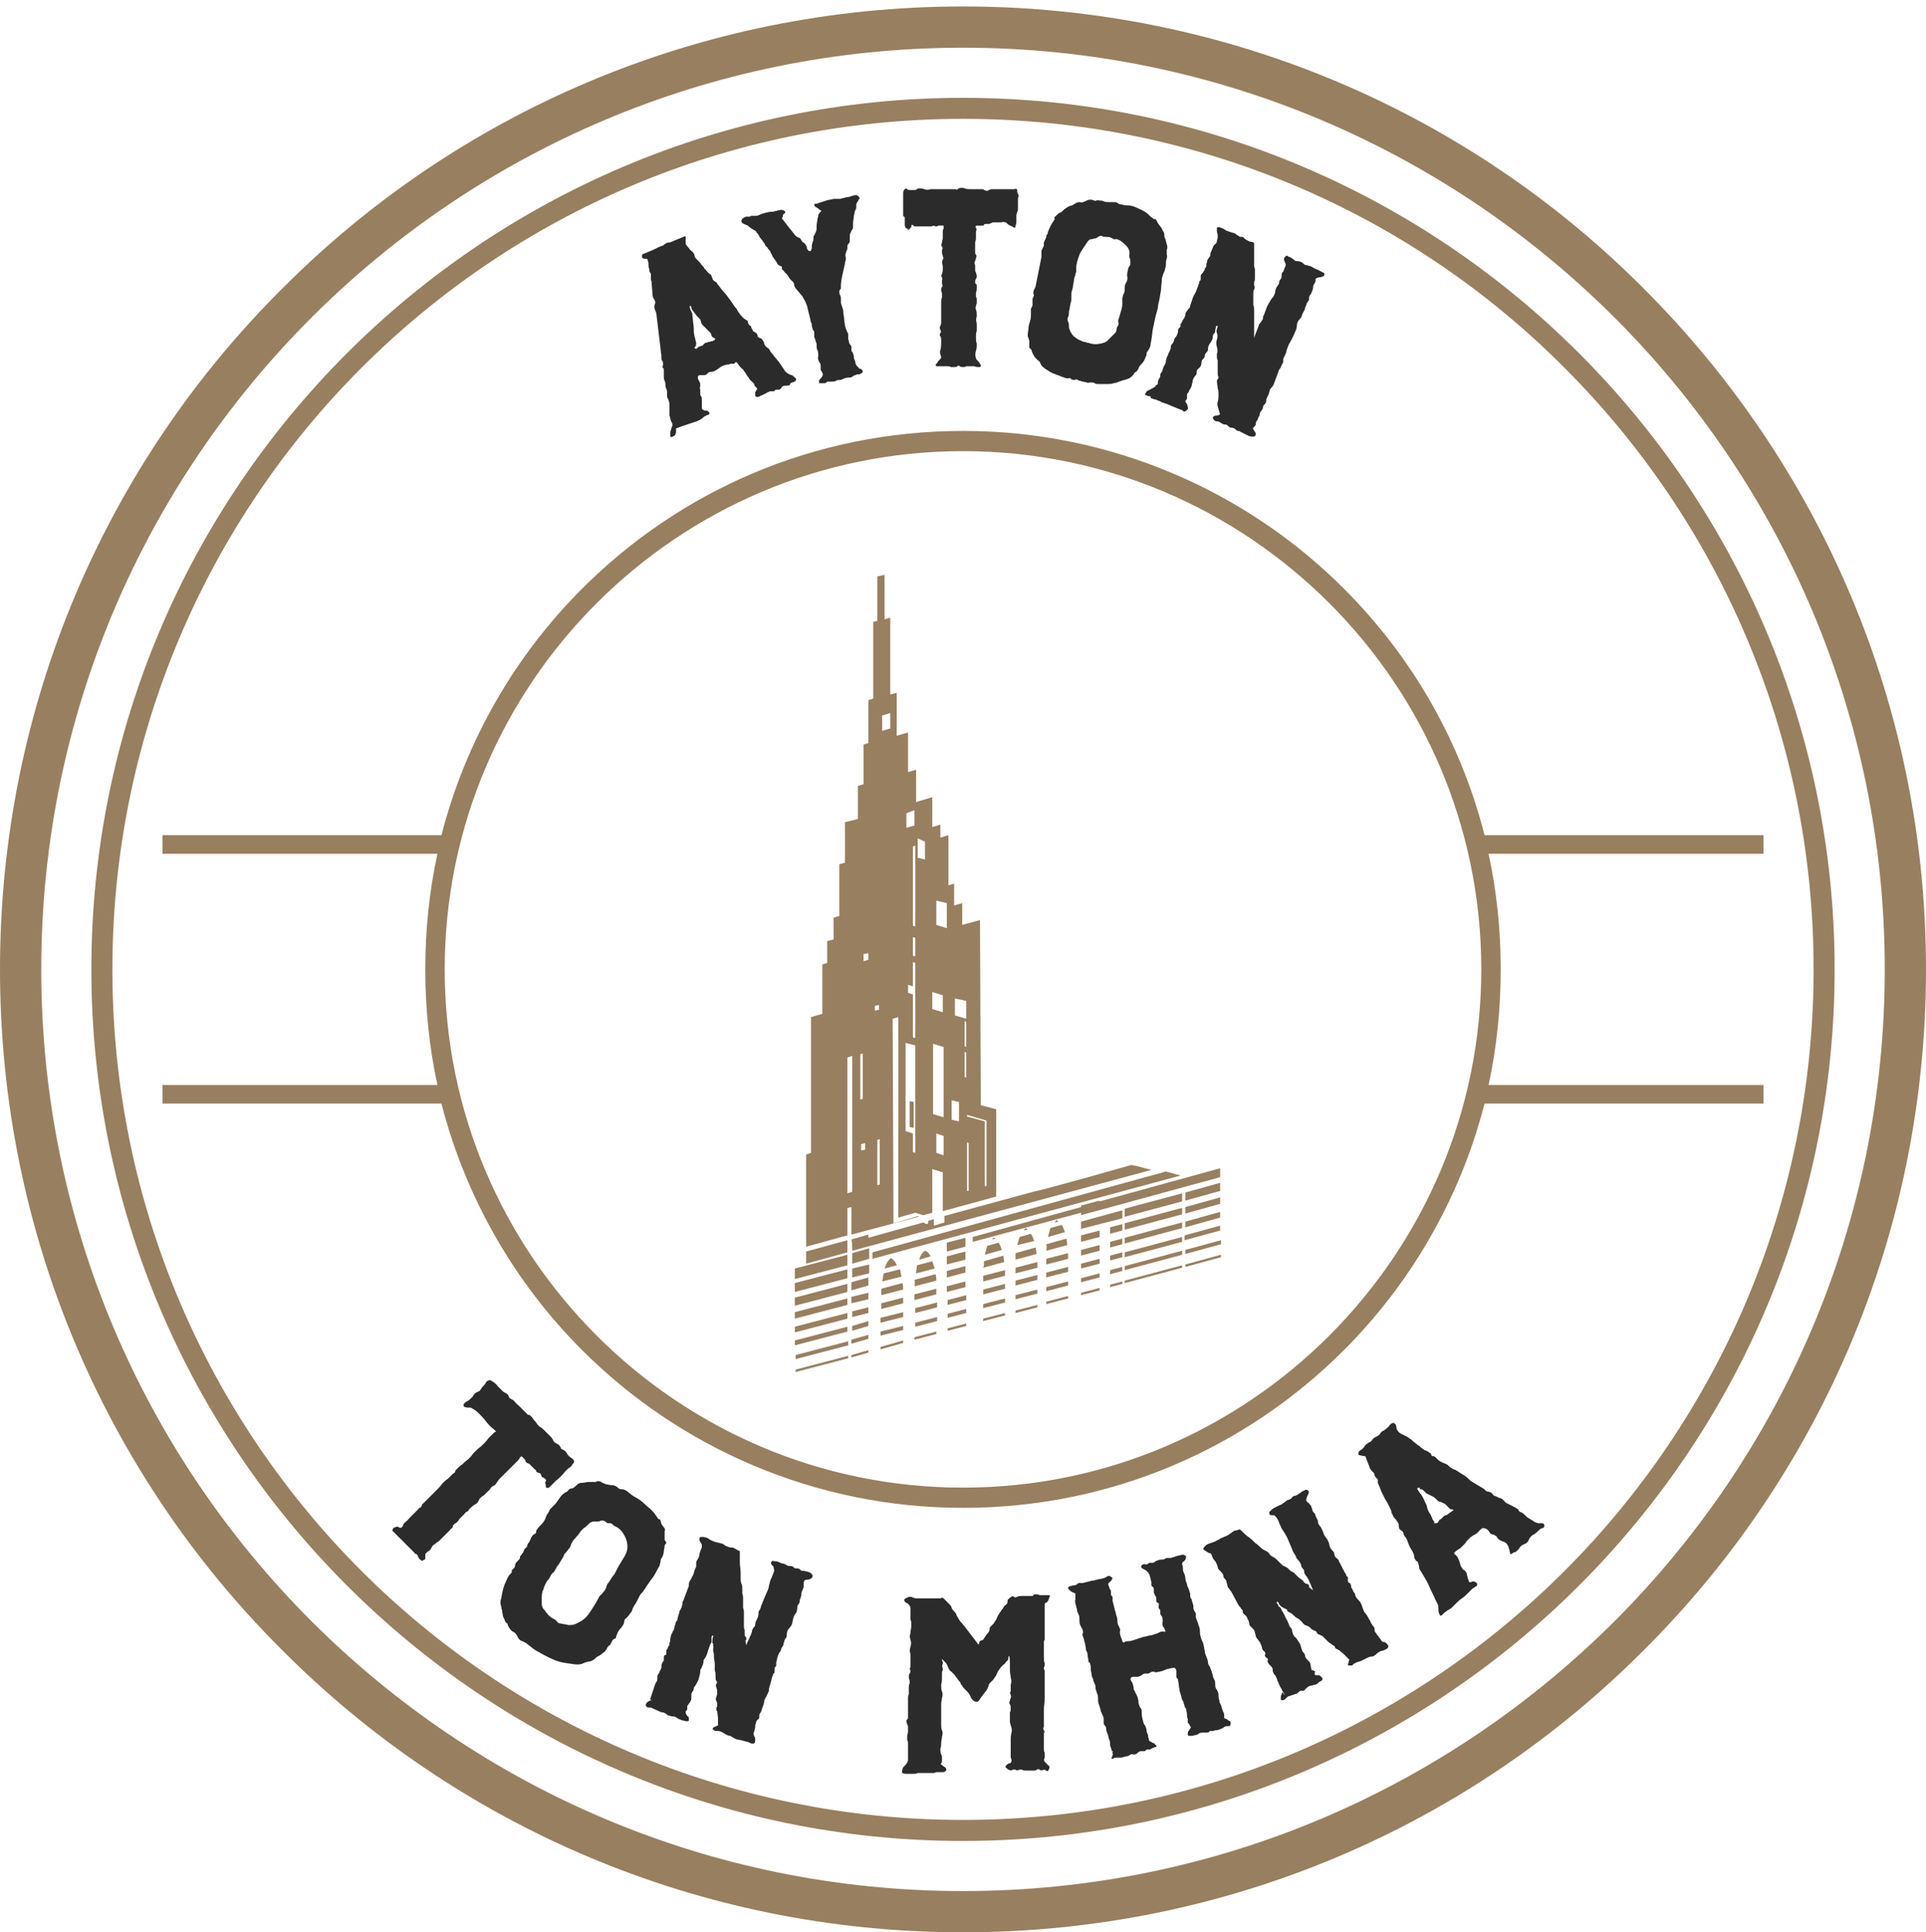 <?xml version="1.0" encoding="utf-8"?>
<!-- Generator: Adobe Illustrator 17.1.0, SVG Export Plug-In . SVG Version: 6.00 Build 0)  -->
<!DOCTYPE svg PUBLIC "-//W3C//DTD SVG 1.1//EN" "http://www.w3.org/Graphics/SVG/1.1/DTD/svg11.dtd">
<svg version="1.1" id="Layer_1" xmlns="http://www.w3.org/2000/svg" xmlns:xlink="http://www.w3.org/1999/xlink" x="0px" y="0px"
	 viewBox="0 0 238.2 239" enable-background="new 0 0 238.2 239" xml:space="preserve">
<g>
	<g>
		<path fill="#987F5F" d="M119.1,14.7c-29.1,0-55.4,11.8-74.4,30.8c-19,19-30.8,45.4-30.8,74.4c0,29.1,11.8,55.4,30.8,74.4
			c19,19,45.4,30.8,74.4,30.8c29.1,0,55.4-11.8,74.4-30.8c19-19,30.8-45.4,30.8-74.4c0-29.1-11.8-55.4-30.8-74.4
			C174.5,26.4,148.2,14.7,119.1,14.7L119.1,14.7z M42.9,43.7c19.5-19.5,46.5-31.6,76.2-31.6c29.8,0,56.7,12.1,76.2,31.6
			c19.5,19.5,31.6,46.5,31.6,76.2c0,29.8-12.1,56.7-31.6,76.2c-19.5,19.5-46.5,31.6-76.2,31.6c-29.8,0-56.7-12.1-76.2-31.6
			c-19.5-19.5-31.6-46.5-31.6-76.2C11.3,90.1,23.4,63.2,42.9,43.7z"/>
	</g>
	<g>
		<path fill="#987F5F" d="M119.1,5.9c-31.5,0-60,12.8-80.6,33.4C17.9,59.9,5.1,88.4,5.1,119.9c0,31.5,12.8,60,33.4,80.6
			c20.6,20.6,49.1,33.4,80.6,33.4c31.5,0,60-12.8,80.6-33.4c20.6-20.6,33.4-49.1,33.4-80.6c0-31.5-12.8-60-33.4-80.6
			C179.1,18.7,150.6,5.9,119.1,5.9L119.1,5.9z M34.9,35.7C56.4,14.1,86.2,0.8,119.1,0.8c32.9,0,62.7,13.3,84.2,34.9
			c21.6,21.6,34.9,51.3,34.9,84.2s-13.3,62.7-34.9,84.2C181.8,225.7,152,239,119.1,239c-32.9,0-62.7-13.3-84.2-34.9
			C13.3,182.6,0,152.8,0,119.9S13.3,57.2,34.9,35.7z"/>
	</g>
	<g>
		<path fill-rule="evenodd" clip-rule="evenodd" fill="#987F5F" d="M119.1,55.8c-17.7,0-33.7,7.2-45.3,18.8
			c-11.6,11.6-18.8,27.6-18.8,45.3c0,17.7,7.2,33.7,18.8,45.3c11.6,11.6,27.6,18.8,45.3,18.8s33.7-7.2,45.3-18.8
			c11.6-11.6,18.8-27.6,18.8-45.3c0-17.7-7.2-33.7-18.8-45.3C152.8,63,136.8,55.8,119.1,55.8L119.1,55.8z M183.6,103.3h34.5v2.3h-34
			c1,4.6,1.5,9.4,1.5,14.3c0,4.9-0.5,9.7-1.5,14.3h34v2.3h-34.5c-3,11.7-9.1,22.2-17.4,30.5c-12.1,12.1-28.7,19.5-47.1,19.5
			c-18.4,0-35.1-7.5-47.1-19.5c-8.3-8.3-14.4-18.8-17.4-30.5H20.1v-2.3h34c-1-4.6-1.5-9.4-1.5-14.3c0-4.9,0.5-9.7,1.5-14.3h-34v-2.3
			h34.5c3-11.7,9.1-22.2,17.4-30.5c12.1-12.1,28.7-19.5,47.1-19.5c18.4,0,35.1,7.5,47.1,19.5C174.5,81.1,180.6,91.5,183.6,103.3z"/>
	</g>
</g>
<g>
	<path fill="#2B2B2B" d="M57.4,174C57.3,174,57.3,174,57.4,174c-0.1-0.1-0.1-0.3,0-0.4c0.1-0.1,0.2-0.2,0.4-0.3
		c0.2-0.1,0.3-0.2,0.4-0.3c0.1-0.1,0.2-0.2,0.3-0.3c0.1-0.3,0.4-0.5,0.7-0.6c0.1,0,0.2-0.2,0.3-0.3c0.1-0.2,0.2-0.3,0.3-0.4
		s0.2-0.2,0.3-0.4c0.1-0.2,0.2-0.2,0.4-0.3c0.2,0,0.3,0.1,0.6,0.3s0.4,0.4,0.5,0.5c0.1,0.1,0.2,0.2,0.3,0.3c0.1,0.1,0.2,0.2,0.3,0.3
		c0.1,0.1,0.2,0.1,0.3,0.2c0.1,0,0.2,0.1,0.3,0.2c0,0,0.1,0.1,0.1,0.2c0,0.1,0.1,0.1,0.1,0.2c0.1,0.1,0.2,0.1,0.3,0.2
		c0.1,0,0.2,0.1,0.3,0.2c0.2,0.2,0.3,0.4,0.5,0.5c0.2,0.2,0.3,0.3,0.5,0.5c0.1,0.1,0.2,0.2,0.3,0.3c0.1,0.1,0.2,0.2,0.3,0.3
		c0.1,0.1,0.1,0.1,0.2,0.1c0.1,0,0.1,0,0.2,0.1c0.2,0.2,0.3,0.3,0.4,0.5c0.1,0.1,0.3,0.3,0.4,0.5c0.1,0.1,0.1,0.2,0.2,0.2
		c0,0.1,0.1,0.1,0.2,0.2c0.2,0.1,0.3,0.2,0.4,0.3l1,1c0.1,0.1,0.1,0.2,0.2,0.3c0,0.1,0.1,0.2,0.2,0.3c0.1,0.1,0.2,0.1,0.3,0.2
		c0.1,0,0.2,0.1,0.3,0.2c0.1,0.2,0.2,0.3,0.2,0.4l0.4,0.2c0.1,0.1,0.2,0.2,0.2,0.2c0.1,0.1,0.1,0.2,0.2,0.3c0.1,0.2,0.3,0.3,0.4,0.4
		c0.2,0.1,0.3,0.2,0.4,0.4c0,0.1,0,0.2-0.1,0.3c-0.1,0.1-0.2,0.3-0.3,0.4c-0.1,0.1-0.3,0.2-0.4,0.3c-0.1,0.1-0.2,0.2-0.3,0.3
		c-0.3,0.4-0.7,0.8-1.2,1.2c-0.1,0.1-0.2,0.2-0.3,0.3c-0.1,0.1-0.2,0.2-0.3,0.3c-0.1,0.1-0.1,0.1-0.2,0.2c-0.1,0-0.2,0.1-0.3,0
		c-0.1,0-0.1-0.1-0.1-0.2c0-0.1,0-0.2,0-0.2c-0.1-0.1-0.1-0.2,0-0.4c0.1-0.1,0-0.2-0.1-0.3c-0.1-0.1-0.2-0.1-0.3-0.2
		c-0.1,0-0.1-0.1-0.2-0.3c0-0.1-0.1-0.2-0.2-0.2c-0.1,0-0.2-0.1-0.3-0.1c0,0-0.1-0.1-0.1-0.2c0-0.1-0.1-0.1-0.2-0.2
		c-0.1-0.1-0.2-0.2-0.3-0.3c-0.1-0.1-0.2-0.2-0.3-0.3c-0.1-0.1-0.1-0.1-0.2-0.1c-0.1,0-0.1-0.1-0.2-0.1c-0.1-0.1-0.1-0.1-0.1-0.2
		c0-0.1-0.1-0.1-0.1-0.2c-0.1-0.1-0.2-0.2-0.3-0.3c-0.1-0.1-0.2-0.1-0.3,0.1c-0.1,0.2-0.2,0.3-0.3,0.4c-0.1,0.1-0.2,0.2-0.4,0.4
		c-0.1,0.1-0.2,0.2-0.3,0.3c-0.1,0.1-0.2,0.2-0.3,0.3l-1.2,1.2c-0.1,0.1-0.2,0.2-0.3,0.4c-0.1,0.1-0.2,0.3-0.3,0.4
		c-0.3,0.1-0.5,0.3-0.6,0.5c-0.1,0.1-0.2,0.2-0.3,0.3c-0.1,0.1-0.2,0.2-0.3,0.3c-0.1,0.1-0.2,0.2-0.4,0.3c-0.1,0.1-0.2,0.2-0.3,0.3
		c-0.1,0.3-0.3,0.6-0.6,0.7c-0.3,0.2-0.5,0.4-0.7,0.6c-0.1,0.2-0.2,0.3-0.3,0.3c-0.1,0-0.2,0.2-0.3,0.3c-0.1,0.1-0.2,0.2-0.3,0.3
		c-0.1,0.1-0.2,0.2-0.3,0.3c-0.1,0.2-0.2,0.3-0.3,0.4c-0.2,0.1-0.3,0.2-0.4,0.3c-0.1,0.1-0.1,0.1-0.1,0.2c0,0.1,0,0.1-0.1,0.2
		c0,0-0.1,0.1-0.1,0.1c-0.1,0-0.1,0.1-0.2,0.2c-0.2,0.2-0.4,0.4-0.6,0.6c-0.2,0.2-0.4,0.4-0.6,0.6c-0.1,0.1-0.2,0.2-0.4,0.3
		c-0.1,0.1-0.2,0.2-0.4,0.3c-0.1,0.1-0.2,0.2-0.2,0.3c-0.1,0.1-0.1,0.2-0.2,0.3c-0.1,0.1-0.2,0.2-0.3,0.2c-0.1,0.1-0.2,0.2-0.3,0.3
		c0,0.1,0,0.2,0,0.4c0,0.2,0,0.3-0.1,0.3c-0.2,0.1-0.3,0.2-0.4,0.1c-0.1-0.1-0.2-0.1-0.3-0.3c-0.1-0.1-0.1-0.1-0.1-0.2
		c0-0.1-0.1-0.1-0.1-0.2c-0.1-0.1-0.1-0.1-0.2-0.1c-0.1,0-0.1-0.1-0.1-0.1c-0.1-0.1-0.2-0.2-0.3-0.3c-0.1-0.1-0.2-0.2-0.3-0.3
		c-0.1-0.1-0.2-0.2-0.3-0.3c-0.1-0.1-0.2-0.2-0.3-0.3l-1.3-1.3c-0.1-0.1-0.2-0.2-0.2-0.2c-0.1,0-0.1-0.1,0-0.3
		c0-0.1,0.2-0.2,0.3-0.2c0.2-0.1,0.3-0.1,0.4,0c0.2,0.1,0.3,0.1,0.4,0c0.1-0.1,0.2-0.3,0.2-0.4c0.1-0.1,0.2-0.2,0.3-0.3
		c0.1-0.1,0.2-0.1,0.3-0.3c0.2-0.2,0.4-0.4,0.6-0.6c0.2-0.2,0.4-0.4,0.6-0.6c0.1-0.1,0.1-0.2,0.2-0.2s0.2-0.1,0.2-0.2
		c0.1-0.1,0.1-0.1,0.1-0.2c0-0.1,0.1-0.1,0.1-0.1c0.1-0.1,0.2-0.2,0.3-0.3s0.2-0.2,0.3-0.3c0.2-0.2,0.4-0.4,0.6-0.6
		c0.2-0.2,0.4-0.4,0.6-0.6c0.2-0.2,0.4-0.4,0.6-0.7c0.2-0.2,0.4-0.4,0.7-0.6c0.1-0.1,0.2-0.2,0.3-0.3c0.1-0.1,0.2-0.2,0.3-0.3
		c0.2-0.1,0.3-0.2,0.3-0.3c0-0.1,0.1-0.2,0.2-0.3c0.2-0.2,0.4-0.4,0.7-0.6c0.2-0.2,0.4-0.4,0.7-0.6c0.2-0.2,0.4-0.4,0.6-0.7
		c0.2-0.2,0.4-0.4,0.6-0.6c0.3-0.2,0.5-0.4,0.7-0.6c0.2-0.2,0.4-0.4,0.6-0.7c0.1-0.1,0.2-0.2,0.3-0.3c0.1-0.1,0.2-0.2,0.3-0.3
		c0.1-0.1,0.2-0.2,0.3-0.2c0.1,0,0-0.1-0.2-0.3c-0.4-0.3-0.7-0.6-1-1c-0.3-0.4-0.6-0.7-1-1.1c-0.2-0.2-0.5-0.4-0.9-0.6
		c-0.1,0-0.3,0-0.4,0C57.6,174.1,57.5,174,57.4,174L57.4,174z"/>
	<path fill="#2B2B2B" d="M66.2,204.1c-0.3-0.2-0.5-0.4-0.8-0.6c-0.2-0.2-0.5-0.4-0.8-0.5c-0.3-0.1-0.5-0.3-0.6-0.6
		c-0.1-0.2-0.3-0.5-0.6-0.6c-0.3-0.2-0.4-0.4-0.6-0.8c0-0.1,0-0.2-0.1-0.2c-0.1-0.1-0.1-0.1-0.2-0.2c-0.1-0.3-0.2-0.5-0.3-0.7
		c0-0.2-0.1-0.5-0.1-0.7c0-0.1-0.1-0.2-0.1-0.4s-0.1-0.3-0.1-0.4c0-0.2,0-0.3,0-0.4c0-0.1,0.1-0.2,0.1-0.4c0.1-0.5,0.2-1.1,0.4-1.6
		l0.4-0.9c0.1-0.1,0.1-0.2,0.2-0.3c0.1-0.1,0.1-0.1,0.2-0.2c0.1-0.1,0.1-0.2,0.1-0.3c0-0.1,0.1-0.2,0.2-0.3c0.1,0,0.2-0.2,0.2-0.4
		c0-0.1,0.1-0.2,0.1-0.3c0.1-0.1,0.2-0.2,0.3-0.3c0.1-0.1,0.2-0.2,0.2-0.3c0-0.1,0-0.2,0.1-0.3c0.1-0.1,0.2-0.2,0.2-0.3
		c0.1,0,0.1-0.1,0.2-0.3c0-0.1,0.1-0.3,0.2-0.3c0.1-0.1,0.2-0.2,0.2-0.3c0-0.1,0.1-0.3,0.2-0.4c0.1-0.1,0.1-0.2,0.2-0.4
		c0.1-0.3,0.3-0.6,0.6-0.7c0.1-0.1,0.1-0.1,0.1-0.2c0-0.1,0-0.2,0.1-0.3c0.2-0.3,0.4-0.5,0.6-0.7c0.2-0.2,0.4-0.5,0.5-0.8
		c0-0.1,0.1-0.2,0.1-0.3c0.1-0.1,0.1-0.1,0.2-0.3c0.1-0.1,0.1-0.2,0.2-0.4c0.1-0.1,0.2-0.2,0.3-0.3c0.1-0.1,0.2-0.2,0.3-0.3
		c0.2-0.2,0.4-0.5,0.6-0.8c0.2-0.3,0.4-0.5,0.7-0.7c0.2-0.1,0.3-0.1,0.4-0.3c0.1-0.1,0.2-0.2,0.4-0.2c0.2,0,0.4-0.2,0.6-0.4
		c0.2-0.2,0.4-0.3,0.7-0.3c0.3,0,0.5-0.1,0.8-0.1l0.8,0c0.1,0,0.2,0,0.2-0.1c0.1,0,0.1,0,0.2,0c0.2,0,0.4,0.1,0.5,0.2
		c0.2,0.1,0.3,0.1,0.5,0.2c0.2,0,0.4,0.1,0.7,0.1c0.3,0,0.4,0.1,0.6,0.2c0.2,0.2,0.3,0.3,0.6,0.3s0.4,0.1,0.6,0.2
		c0.4,0.3,0.7,0.6,1.1,0.8c0.4,0.2,0.8,0.5,1.1,0.8c0.3,0.3,0.6,0.5,0.9,0.8c0.3,0.3,0.5,0.6,0.7,0.9c0.1,0.1,0.1,0.2,0.2,0.2
		c0.1,0,0.2,0.1,0.2,0.2l0.1,0.4c0.1,0.1,0.2,0.3,0.3,0.4c0.1,0.1,0.2,0.3,0.1,0.5c0,0.2,0,0.3,0,0.5c0,0.1,0,0.3,0,0.5
		c0,0.1,0,0.1,0.1,0.2c0,0.1,0.1,0.1,0.1,0.2c0,0.1,0,0.1-0.1,0.2c-0.1,0.1-0.1,0.1-0.1,0.2c0,0.2-0.1,0.5-0.1,0.7
		c0,0.2-0.1,0.5-0.2,0.7c-0.1,0.1-0.2,0.3-0.2,0.5c0,0.2-0.1,0.3-0.1,0.5c-0.2,0.4-0.4,0.7-0.6,1.1c-0.2,0.4-0.5,0.7-0.7,1
		c-0.1,0.2-0.3,0.4-0.4,0.6c-0.1,0.2-0.3,0.4-0.4,0.6c-0.1,0.1-0.3,0.3-0.4,0.5c-0.1,0.2-0.2,0.4-0.3,0.6c-0.1,0.2-0.2,0.4-0.3,0.5
		c-0.1,0.2-0.2,0.3-0.3,0.6c0,0.1-0.1,0.3-0.3,0.5c-0.1,0.2-0.3,0.4-0.4,0.5c-0.2,0.1-0.3,0.3-0.3,0.5c0,0.2-0.1,0.3-0.2,0.5
		c-0.1,0.1-0.2,0.3-0.4,0.5c-0.1,0.1-0.1,0.2-0.2,0.3c0,0.1-0.1,0.2-0.1,0.3c-0.1,0.1-0.1,0.2-0.1,0.3c0,0.1-0.1,0.2-0.2,0.2
		c-0.2,0.1-0.3,0.2-0.3,0.3c-0.1,0.2-0.2,0.4-0.3,0.5c-0.2,0.1-0.3,0.3-0.4,0.5c-0.1,0.2-0.3,0.4-0.5,0.5c-0.2,0.2-0.4,0.3-0.6,0.4
		c-0.2,0.1-0.3,0.3-0.5,0.4s-0.3,0.2-0.5,0.2c-0.2,0-0.3,0.1-0.5,0.1c-0.1,0.1-0.3,0.1-0.4,0.2c-0.4,0.1-0.8,0.1-1.3,0
		c-0.8-0.1-1.6-0.2-2.4-0.6C67.6,204.9,66.9,204.5,66.2,204.1z M76.7,193.4c0.2-0.3,0.4-0.7,0.6-1c0.2-0.4,0.3-0.7,0.3-1.1
		c0-0.7-0.3-1.4-0.8-2c-0.2-0.2-0.3-0.3-0.5-0.4c-0.2-0.1-0.4-0.2-0.6-0.4c-0.1-0.1-0.2-0.1-0.4-0.1c-0.1,0-0.3,0-0.4-0.2
		c-0.2-0.1-0.4-0.2-0.6-0.1c-0.2,0.1-0.4,0.1-0.6,0.1c-0.1,0-0.3,0-0.4,0c-0.2,0.1-0.3,0.1-0.4,0.2c-0.1,0.1-0.2,0.2-0.3,0.3
		c-0.1,0.1-0.2,0.2-0.4,0.3c-0.1,0.1-0.2,0.2-0.3,0.3c-0.1,0.1-0.2,0.3-0.3,0.4c-0.1,0.2-0.3,0.3-0.4,0.5c-0.1,0.1-0.3,0.3-0.4,0.5
		c-0.1,0.1-0.1,0.2-0.2,0.4c0,0.1-0.1,0.3-0.2,0.4s-0.2,0.3-0.4,0.5c-0.1,0.1-0.1,0.2-0.2,0.2c0,0.1-0.1,0.2-0.1,0.3l-0.6,1
		c-0.2,0.2-0.3,0.4-0.4,0.6c-0.1,0.2-0.2,0.4-0.4,0.5c-0.1,0.1-0.2,0.3-0.3,0.5c-0.1,0.2-0.2,0.3-0.3,0.4c-0.2,0.3-0.4,0.7-0.5,1.1
		c-0.2,0.4-0.2,0.8-0.2,1.2c0,0.2,0,0.4,0,0.5c0,0.1,0,0.3,0.1,0.5c0,0.1,0.1,0.2,0.3,0.4c0.1,0.2,0.2,0.3,0.3,0.4
		c0.1,0.2,0.3,0.3,0.4,0.4c0.1,0.1,0.3,0.2,0.5,0.3c0.1,0.1,0.2,0.1,0.3,0.3c0.1,0.1,0.2,0.2,0.4,0.2c0.4,0.1,0.7,0.1,1,0.2
		c0.3,0,0.7,0,1-0.2c0.7-0.3,1.2-0.7,1.6-1.3c0.4-0.6,0.8-1.2,1.1-1.8c0.1-0.2,0.2-0.4,0.4-0.5c0.1-0.2,0.3-0.3,0.4-0.5
		c0.1-0.2,0.2-0.3,0.2-0.5c0.1-0.2,0.1-0.3,0.3-0.5c0.2-0.3,0.4-0.7,0.7-1C76.3,194.1,76.5,193.7,76.7,193.4z"/>
	<path fill="#2B2B2B" d="M80.4,210.2c0.1-0.3,0.2-0.6,0.3-0.9c0.1-0.3,0.2-0.6,0.3-0.9c0.1-0.2,0.1-0.3,0.2-0.4s0.1-0.3,0.1-0.5
		c0-0.2,0-0.3,0.1-0.4c0.1-0.1,0.1-0.2,0.2-0.4c0.1-0.2,0.2-0.3,0.2-0.5c0-0.2,0-0.3,0.1-0.5c0-0.1,0.1-0.1,0.1-0.2
		c0.1,0,0.1-0.1,0.1-0.2c0-0.1,0-0.2,0-0.2c0-0.1,0-0.1,0-0.2c0-0.1,0.1-0.2,0.2-0.2c0.1,0,0.1-0.1,0.1-0.3c0-0.1,0-0.2,0-0.2
		c0-0.1,0-0.1,0.1-0.2c0.1-0.1,0.1-0.3,0.2-0.4c0.1-0.1,0.1-0.3,0.1-0.4c0.1-0.2,0.1-0.3,0.1-0.5c0-0.2,0.1-0.3,0.1-0.5
		c0.1-0.1,0.1-0.2,0.2-0.4c0.1-0.1,0.1-0.2,0.2-0.4c0-0.1,0-0.3,0.1-0.4c0-0.1,0.1-0.3,0.1-0.4c0.1-0.1,0.2-0.2,0.2-0.4
		c0-0.1,0.1-0.3,0.1-0.4c0-0.1,0.1-0.2,0.1-0.3c0-0.1,0-0.2,0.1-0.3c0-0.1,0.1-0.1,0.1-0.2c0-0.1,0.1-0.1,0.1-0.2
		c0-0.1,0.1-0.3,0.1-0.4c0-0.2,0-0.3,0.1-0.4l0.6-1.6c0.1-0.2,0.1-0.3,0.1-0.5c0-0.2,0.1-0.3,0.2-0.5c0.1-0.1,0.1-0.2,0.2-0.4
		c0.1-0.1,0.1-0.2,0.2-0.4c0-0.1,0.1-0.3,0.1-0.4c0.1-0.1,0.1-0.3,0.2-0.4c0-0.1,0-0.3,0-0.4c0-0.1,0-0.3,0.1-0.4
		c0.2-0.3,0.3-0.5,0.3-0.8c0.1-0.3,0.2-0.6,0.3-0.8c0-0.1,0-0.1,0-0.3c0-0.1-0.1-0.2-0.2-0.4c-0.1-0.1-0.1-0.3-0.1-0.4
		c0-0.1,0.1-0.2,0.2-0.2c0.3,0,0.6,0,0.9,0.2c0.3,0.2,0.5,0.3,0.8,0.4c0.1,0,0.3,0.1,0.4,0.1c0.1,0,0.3,0.1,0.4,0.1
		c0.1,0,0.3,0.1,0.4,0.2c0.1,0.1,0.2,0.1,0.4,0.2c0.2,0.1,0.3,0.1,0.5,0.1c0.2,0,0.3,0.1,0.5,0.2c0.2,0.1,0.3,0.2,0.4,0.2
		c0.1,0,0.1,0.1,0.1,0.3c0,0.4,0,0.8,0,1.2c0,0.4,0.1,0.8,0.1,1.2c0,0.2,0,0.5,0,0.7c0,0.2,0,0.5,0.1,0.7c0.1,0.2,0.1,0.4,0.1,0.6
		c0,0.2,0,0.4,0,0.6c0.1,0.2,0.1,0.4,0.1,0.6c0,0.2,0,0.4,0,0.6c0,0.2,0,0.4,0,0.5c0,0.2,0.1,0.3,0.1,0.5c0,0.2,0,0.3,0,0.4
		c0,0.1,0,0.2,0,0.3c0,0.1,0,0.2,0,0.3c0,0.1,0,0.2,0,0.3c0,0.2,0,0.3,0,0.5c0,0.2,0,0.4,0.1,0.5c0,0.1,0,0.2,0,0.3
		c0,0.1,0,0.2,0,0.3c0,0.1,0,0.2,0.1,0.2c0,0.1,0.1,0.1,0.1,0.2c0,0.1,0,0.1,0,0.2c-0.1,0.1-0.1,0.1-0.1,0.2l0.1,0.5
		c0.1-0.3,0.2-0.5,0.3-0.7c0.1-0.2,0.2-0.5,0.3-0.7c0-0.1,0.1-0.2,0.1-0.3c0-0.1,0-0.2,0.1-0.3c0-0.1,0.1-0.2,0.2-0.3
		c0.1-0.1,0.1-0.2,0.1-0.3c0-0.2,0.1-0.4,0.2-0.6c0.1-0.2,0.2-0.4,0.2-0.7c0-0.1,0-0.3,0.1-0.4c0.1-0.1,0.1-0.2,0.2-0.4
		c0-0.1,0-0.2,0.1-0.3c0-0.1,0.1-0.2,0.1-0.3c0.1-0.2,0.2-0.5,0.3-0.7c0.1-0.2,0.2-0.5,0.3-0.7c0.1-0.2,0.2-0.5,0.2-0.7
		c0.1-0.2,0.1-0.5,0.2-0.7c0.1-0.2,0.2-0.4,0.3-0.7c0.1-0.2,0.2-0.5,0.1-0.7c0-0.2-0.1-0.3-0.2-0.4c-0.1-0.1-0.2-0.2-0.1-0.4
		c0-0.1,0.2-0.2,0.3-0.1c0.2,0,0.4,0,0.6,0.1c0.2,0.1,0.4,0.2,0.6,0.2c0.2,0.1,0.3,0.1,0.4,0.2c0.2,0.1,0.3,0.1,0.5,0.1
		c0.2,0,0.3,0.1,0.4,0.2c0.1,0.1,0.3,0.1,0.4,0.1c0.1,0,0.3,0,0.4,0.2c0.1,0.1,0.2,0.1,0.4,0.1c0.2,0,0.3,0.1,0.5,0.1
		c0.2,0.1,0.3,0.1,0.4,0.2c0.1,0.1,0.2,0.2,0.2,0.3c0,0.2-0.1,0.3-0.3,0.4c-0.2,0.1-0.4,0.1-0.5,0.1c-0.2,0-0.3,0.2-0.3,0.4
		c0,0.2,0,0.4,0,0.5c-0.1,0.2-0.1,0.3-0.2,0.5c-0.1,0.2-0.1,0.3-0.1,0.5c0,0.1-0.1,0.3-0.1,0.4c-0.1,0.1-0.1,0.3-0.1,0.4
		c0,0.1-0.1,0.3-0.2,0.4c-0.1,0.1-0.1,0.3-0.1,0.4c0,0.3-0.1,0.6-0.3,0.8c-0.2,0.3-0.2,0.6-0.3,0.9c0,0.3-0.2,0.6-0.4,0.8
		c-0.2,0.2-0.3,0.5-0.3,0.8c0,0.1,0,0.3-0.1,0.4c-0.1,0.1-0.2,0.3-0.2,0.4c0,0.1-0.1,0.2-0.1,0.3c0,0.1,0,0.2-0.1,0.3
		c0,0.1-0.1,0.1-0.1,0.2c0,0-0.1,0.1-0.1,0.2c0,0.1-0.1,0.3-0.2,0.4c-0.1,0.1-0.1,0.3-0.2,0.4c0,0.1-0.1,0.3-0.1,0.4
		c0,0.2-0.1,0.3-0.1,0.4c0,0.1,0,0.1,0,0.2c0,0.1,0,0.2,0,0.2c0,0.1-0.1,0.1-0.1,0.2c-0.1,0-0.1,0.1-0.1,0.2c0,0.1,0,0.2,0,0.3
		c0,0.1,0,0.2-0.1,0.3c-0.1,0-0.1,0.1-0.1,0.2c0,0.1-0.1,0.1-0.1,0.2c0,0.1-0.1,0.3-0.1,0.4c0,0.1-0.1,0.3-0.1,0.4
		c-0.1,0.3-0.2,0.6-0.2,0.8c0,0.3-0.2,0.5-0.3,0.8c-0.2,0.3-0.3,0.5-0.3,0.8c-0.1,0.3-0.2,0.6-0.3,0.9c0,0.1-0.1,0.3-0.2,0.4
		c-0.1,0.1-0.1,0.3-0.1,0.4c0,0.2,0,0.3-0.2,0.4c-0.1,0.1-0.2,0.2-0.2,0.4c-0.1,0.2-0.1,0.3-0.1,0.5c0,0.2-0.1,0.3-0.1,0.5
		c-0.1,0.2-0.1,0.3-0.1,0.4c0,0,0,0.1,0.1,0.3c0.1,0.1,0.1,0.2,0.1,0.4c0,0.1,0,0.3-0.1,0.4c-0.1,0.1-0.3,0.1-0.5,0
		c-0.2-0.1-0.4-0.2-0.6-0.2c-0.2-0.1-0.4-0.1-0.7-0.2c-0.3,0-0.5-0.1-0.7-0.2c-0.2-0.1-0.3-0.2-0.5-0.3c-0.2,0-0.4-0.1-0.6-0.2
		c-0.1-0.1-0.3-0.2-0.5-0.3c-0.2-0.1-0.4-0.1-0.6-0.1c-0.1,0-0.2,0-0.3-0.1c-0.2-0.1-0.2-0.2-0.1-0.3c0.1-0.1,0.2-0.1,0.4-0.2
		c0.2-0.1,0.3-0.1,0.2-0.2c0-0.1,0-0.3,0-0.4s0-0.3,0-0.4l-0.1-0.8c0-0.1-0.1-0.1-0.1-0.2c0-0.1,0-0.1,0-0.2c0-0.1,0-0.2,0.1-0.2
		c0-0.1,0-0.1,0-0.2c0-0.2,0-0.3-0.1-0.5c-0.1-0.2-0.1-0.3,0-0.5c0-0.1,0.1-0.3,0.1-0.4c0-0.1,0-0.3,0-0.4c0-0.1-0.1-0.3-0.1-0.4
		c-0.1-0.2-0.1-0.3,0-0.4c0.1-0.2,0.1-0.3,0-0.4s-0.1-0.2-0.1-0.4c0-0.3,0-0.7-0.1-0.9c0-0.1,0-0.3,0-0.4c0-0.1,0-0.3,0-0.4
		c0-0.3-0.1-0.6-0.1-0.8c0-0.3,0-0.5-0.1-0.8c0-0.1,0-0.2,0-0.3c0-0.1,0.1-0.2,0-0.3c0-0.1,0-0.1,0-0.2c0-0.1,0-0.1-0.1-0.2
		c0-0.2,0-0.5,0.1-0.8c0-0.1,0-0.1,0-0.1s-0.1,0-0.1,0c0,0-0.1,0.1-0.1,0.2c0,0.1,0,0.2,0,0.2c0,0.1,0,0.2,0,0.2c0,0.1,0,0.1,0,0.2
		c0,0.1-0.1,0.1-0.1,0.2c0,0.1-0.1,0.1-0.1,0.2c-0.1,0.3-0.2,0.5-0.3,0.9c-0.1,0.3-0.2,0.6-0.4,0.8c-0.1,0.1-0.1,0.3-0.1,0.4
		c0,0.1-0.1,0.3-0.1,0.4c-0.1,0.1-0.1,0.3-0.2,0.4c-0.1,0.1-0.1,0.3-0.1,0.4c0,0.2-0.1,0.5-0.2,0.9c-0.1,0.3-0.3,0.6-0.4,0.8
		c-0.1,0.1-0.2,0.2-0.2,0.4c0,0.1-0.1,0.3-0.2,0.4c-0.1,0.1-0.1,0.3-0.1,0.4c0,0.2,0,0.3,0,0.4c0,0.2-0.1,0.3-0.2,0.5
		c-0.1,0.1-0.2,0.3-0.3,0.4c0,0.1,0,0.2,0,0.2c0,0.1,0,0.1,0,0.2c0,0.1-0.1,0.1-0.1,0.2c-0.1,0-0.1,0.1-0.1,0.2c0,0.1,0,0.1,0.1,0.3
		c0.1,0.1,0.1,0.2,0.2,0.2c0.1,0.1,0.1,0.3,0.1,0.4c0,0.2-0.1,0.2-0.3,0.2c-0.1,0-0.3-0.1-0.5-0.1c-0.2-0.1-0.3-0.1-0.5-0.2
		c-0.1-0.1-0.2-0.1-0.3-0.2c-0.1-0.1-0.3-0.1-0.4-0.1c-0.1,0-0.2,0-0.4-0.1c-0.2,0-0.3-0.1-0.4-0.2c-0.2-0.1-0.3-0.2-0.4-0.2
		c-0.1,0-0.2,0-0.4-0.1l-0.9-0.4c-0.1-0.1-0.2-0.1-0.4-0.1c-0.2,0-0.3,0-0.4-0.2c-0.1-0.1,0-0.3,0.1-0.4c0.1-0.1,0.2-0.2,0.3-0.2
		c0,0,0.1-0.1,0.3-0.1C80.3,210.1,80.4,210.1,80.4,210.2z"/>
	<path fill="#2B2B2B" d="M111.8,218.5c0.3-0.3,0.5-0.6,0.5-0.8s0-0.6,0-1c0-0.2,0-0.3,0-0.5c0-0.2,0-0.3,0-0.5c0-0.2,0-0.3-0.1-0.5
		c0-0.2,0-0.3,0-0.5c0-0.2,0.1-0.3,0.1-0.5c0-0.2,0-0.3,0-0.5c0-0.1,0-0.3-0.1-0.4c0-0.1-0.1-0.3-0.1-0.4c0-0.1,0-0.2,0.1-0.2
		c0-0.1,0.1-0.1,0.1-0.2c0-0.1,0-0.2,0-0.2c0-0.1,0-0.1,0-0.2c0-0.1,0-0.3,0-0.4c0-0.1,0-0.3,0-0.4v-1c0-0.1,0-0.3,0-0.4
		c0-0.1,0.1-0.3,0.1-0.4c0-0.1,0-0.3,0-0.4c0-0.1,0-0.3,0-0.4c0-0.1,0-0.3,0.1-0.5c0-0.2,0-0.3,0-0.4c-0.1-0.1-0.1-0.3-0.1-0.4
		c0-0.2,0-0.3,0.1-0.4c0.1-0.1,0.1-0.3,0.1-0.4c-0.1-0.1-0.1-0.3,0-0.4c0-0.1,0-0.3,0-0.4c0-0.1,0-0.3,0-0.4c0-0.1,0-0.3,0-0.4
		c0-0.2,0-0.3,0-0.4c-0.1-0.3-0.1-0.6,0-0.9c0.1-0.3,0.1-0.6,0-0.9c-0.1-0.3-0.1-0.5,0-0.8c0-0.3,0.1-0.6,0.1-0.8c0-0.2,0-0.3,0-0.5
		c0-0.2-0.1-0.3-0.1-0.5c0-0.1,0-0.3,0-0.4c0-0.2,0-0.3,0-0.4c0-0.1,0-0.3,0-0.4c0-0.1,0-0.3-0.1-0.4c-0.1-0.1-0.1-0.2-0.3-0.3
		s-0.2-0.1-0.3-0.2c-0.1-0.2-0.1-0.3,0.1-0.4c0.2-0.1,0.4-0.2,0.5-0.2c0.1,0,0.3,0,0.4,0.1c0.1,0,0.3,0.1,0.4,0.1c0.3,0,0.5,0,0.8,0
		c0.3,0,0.5,0,0.8,0c0.2,0,0.3,0,0.5,0c0.2,0,0.3,0,0.5,0c0.1,0,0.2,0,0.4,0c0.2-0.1,0.3-0.1,0.4,0c0.1,0.1,0.3,0.3,0.4,0.4
		c0.1,0.1,0.2,0.2,0.4,0.4c0.1,0.1,0.2,0.3,0.2,0.4c0.1,0.2,0.2,0.3,0.3,0.4c0.1,0.1,0.3,0.3,0.3,0.5c0.1,0.2,0.2,0.3,0.3,0.5
		c0.1,0.2,0.3,0.4,0.4,0.5c0.1,0.2,0.3,0.3,0.4,0.5l1.6,2.1c0.1-0.1,0.1-0.1,0.1-0.2s0-0.1,0.1-0.2s0.1-0.1,0.2-0.1
		c0.1,0,0.1-0.1,0.2-0.1c0.1-0.1,0.1-0.2,0.2-0.3c0.1-0.1,0.1-0.2,0.2-0.3c0.3-0.3,0.4-0.5,0.4-0.8c0-0.1,0.1-0.2,0.2-0.3
		c0.1-0.1,0.2-0.2,0.3-0.3c0.1-0.2,0.3-0.4,0.4-0.7s0.2-0.4,0.4-0.7c0.1-0.1,0.1-0.2,0.2-0.3s0.2-0.2,0.2-0.3
		c0.1-0.1,0.1-0.2,0.3-0.3c0.1-0.1,0.2-0.2,0.2-0.3c0-0.2,0-0.3,0.1-0.4c0.1-0.1,0.2-0.2,0.4-0.3c0.1-0.1,0.2-0.1,0.3,0
		c0.1,0.1,0.2,0.1,0.4,0c0.2-0.1,0.5-0.1,0.7-0.1c0.3,0,0.5,0,0.7,0c0.1,0,0.2,0,0.2,0c0.1,0,0.1,0,0.2,0c0.1,0,0.2,0,0.2-0.1
		c0.1-0.1,0.1-0.1,0.2-0.1c0.1,0,0.2,0,0.3,0c0.1,0,0.2,0.1,0.3,0.1c0.1,0,0.3,0,0.6,0s0.5,0,0.6,0c0.1,0.1,0,0.2-0.1,0.5
		c-0.1,0.3-0.2,0.4-0.3,0.4c-0.2,0.1-0.2,0.2-0.2,0.6c0,0.3,0,0.6,0,0.7c0,0.5,0,1.1,0,1.6c0,0.5,0,1.1,0,1.6c0,0.1,0,0.2-0.1,0.3
		c0,0.1,0,0.2,0,0.3l0,0.8c0,0.3,0,0.6,0,0.8c0,0.3,0,0.6,0.1,0.8c0,0.1,0,0.2,0,0.3s-0.1,0.2-0.1,0.3c0,0.1,0,0.2,0.1,0.3
		c0,0.1,0,0.2,0,0.3c0,0.3,0,0.5,0,0.8c0,0.3,0,0.5,0,0.8c0,0.4,0,0.9,0,1.3c0,0.4,0,0.9-0.1,1.4c0,0.2,0,0.4,0,0.6
		c0,0.2,0,0.4,0,0.6c0,0.1,0,0.3,0,0.3c0,0.1,0,0.2,0,0.3c0,0.1,0,0.3,0,0.3c0,0.1,0,0.2,0,0.3c-0.1,0.1-0.1,0.3,0,0.4
		s0.1,0.3,0,0.4c0,0.1,0,0.2,0,0.3c0,0.1,0,0.2,0,0.3c0,0.2,0,0.4,0,0.6c0,0.2,0,0.4,0,0.6s0,0.4,0.1,0.6c0,0.2,0,0.3,0,0.6
		c-0.1,0.2-0.1,0.4,0,0.5c0.1,0.1,0.2,0.2,0.3,0.3c0.1,0.1,0.2,0.2,0.3,0.3c0,0.1,0,0.2-0.1,0.4c-0.1,0.2-0.2,0.2-0.3,0.1
		s-0.3-0.1-0.4-0.1c-0.1,0.1-0.3,0.1-0.4,0c-0.1-0.1-0.3-0.1-0.4,0c-0.1,0.1-0.2,0.1-0.4,0.1c-0.1,0-0.3,0-0.4,0c-0.2,0-0.3,0-0.5,0
		s-0.3,0-0.5-0.1c-0.1-0.1-0.3,0-0.4,0c-0.1,0.1-0.3,0.1-0.4,0c-0.1-0.1-0.3,0-0.4,0c-0.1,0.1-0.3,0.1-0.4,0c-0.1,0-0.2-0.1-0.3-0.2
		c-0.2-0.1-0.2-0.2,0-0.4c0.1-0.1,0.2-0.2,0.4-0.2c0.2-0.1,0.2-0.2,0.2-0.4c0-0.1-0.1-0.3-0.1-0.4c0-0.1,0-0.2,0-0.4
		c0-0.1,0-0.3,0-0.4c0-0.2,0-0.3,0-0.4c0-0.1,0-0.3,0-0.4c0-0.1,0-0.3,0-0.4c0-0.3,0-0.6,0.1-1s0-0.6-0.1-0.9c0-0.1-0.1-0.3-0.1-0.4
		c0-0.1,0-0.3,0-0.4c0-0.1,0-0.3,0-0.4c0-0.2,0-0.3,0-0.4c0.1-0.1,0.1-0.3,0.1-0.5c0-0.2,0-0.3-0.1-0.5c-0.1-0.1-0.1-0.3,0-0.4
		c0-0.2,0.1-0.3,0.1-0.4c0.1-0.2,0-0.3,0-0.4c-0.1-0.1-0.1-0.3,0-0.4c0-0.1,0-0.3,0-0.4c0-0.1,0-0.3,0-0.4c0.1-0.3,0.1-0.6,0-0.9
		c0-0.3-0.1-0.6-0.1-0.9c0-0.3,0-0.6,0-0.9c0-0.3,0-0.6-0.1-0.9c-0.1,0.1-0.1,0.2-0.1,0.3c0,0.1,0,0.2-0.1,0.3c0,0-0.1,0-0.1,0.1
		c0,0-0.1,0-0.1,0.1c-0.1,0.1-0.2,0.3-0.3,0.3c-0.1,0.1-0.2,0.2-0.3,0.3c-0.2,0.3-0.4,0.5-0.5,0.8c-0.1,0.3-0.3,0.5-0.5,0.8
		c-0.1,0.1-0.2,0.2-0.3,0.3c-0.1,0.1-0.2,0.2-0.2,0.3c-0.1,0.3-0.2,0.6-0.4,0.8l-0.6,0.8c-0.1,0.1-0.1,0.2-0.2,0.3
		c-0.1,0.1-0.2,0.2-0.3,0.2c-0.3,0-0.5-0.2-0.7-0.5c-0.1-0.3-0.3-0.6-0.5-0.8c-0.1-0.1-0.2-0.2-0.3-0.3c-0.1-0.1-0.2-0.2-0.3-0.4
		c-0.1-0.1-0.2-0.2-0.2-0.3c0-0.1-0.1-0.2-0.2-0.3c-0.1-0.1-0.2-0.3-0.3-0.4c-0.1-0.1-0.2-0.3-0.3-0.4c-0.1-0.1-0.2-0.2-0.3-0.3
		c-0.1-0.1-0.2-0.1-0.3-0.3c-0.1-0.1-0.1-0.3-0.2-0.4c0-0.1-0.1-0.2-0.2-0.4l-0.5-0.5c0,0.1,0,0.3,0.1,0.3c0,0.1,0,0.2,0,0.3
		c-0.1,0.2-0.1,0.4,0,0.5c0,0.1,0,0.2,0,0.3c-0.1,0.1-0.1,0.2-0.1,0.3c0,0.1,0,0.2,0,0.3c0,0.1,0,0.2,0,0.3c0,0.3,0,0.5-0.1,0.9
		c0,0.3,0,0.6,0.1,0.8c0.1,0.3,0.1,0.5,0,0.8c0,0.2-0.1,0.5-0.1,0.7c0,0.3,0,0.6,0,0.9s0,0.5,0,0.9c0,0.2,0,0.5,0,0.8
		c0,0.3,0,0.5,0.1,0.7c0.1,0.2,0.1,0.5,0,0.8c0,0.3-0.1,0.5-0.1,0.8c0,0.2,0,0.5-0.1,0.7c0,0.2,0,0.5,0.1,0.7
		c0.1,0.1,0.1,0.3,0.1,0.4c0,0.1,0,0.2,0,0.4c0,0.1,0,0.2-0.1,0.3c-0.1,0.1,0,0.2,0.1,0.2c0.1,0.1,0.2,0.2,0.4,0.3
		c0.1,0.1,0.2,0.3,0.1,0.4c-0.1,0.1-0.2,0.2-0.4,0.2s-0.4,0-0.5,0c-0.1,0-0.2,0-0.3,0s-0.2,0.1-0.3,0.1c-0.1,0-0.1,0-0.2,0
		c-0.1,0-0.1,0-0.2,0c-0.2,0-0.4,0-0.5,0c-0.2,0-0.3,0-0.6,0c-0.2,0-0.3,0-0.5,0c-0.2,0.1-0.3,0.1-0.5,0.1c-0.1,0-0.2,0-0.4,0
		c-0.2,0-0.4,0-0.6,0c-0.2,0-0.3-0.1-0.4-0.1S111.6,218.6,111.8,218.5z"/>
	<path fill="#2B2B2B" d="M137.5,216.5c0-0.1-0.1-0.2-0.1-0.3s-0.1-0.2-0.1-0.3c0-0.3,0-0.5-0.1-0.7c-0.1-0.2-0.1-0.4-0.2-0.7
		c-0.1-0.2-0.2-0.5-0.2-0.7c0-0.1,0-0.2-0.1-0.3c-0.1-0.1-0.1-0.1-0.2-0.3c0-0.1,0-0.2,0-0.3c0-0.1,0-0.2,0-0.3
		c0-0.2-0.1-0.4-0.2-0.6c-0.1-0.2-0.2-0.4-0.2-0.6c-0.1-0.2-0.1-0.4-0.2-0.6s-0.1-0.5-0.1-0.7c0-0.2,0-0.4-0.1-0.6
		c-0.1-0.2-0.1-0.4-0.2-0.6c0-0.2,0-0.4-0.1-0.6s-0.2-0.4-0.2-0.6c-0.1-0.2-0.2-0.4-0.2-0.6c0-0.2-0.1-0.4-0.1-0.6
		c0-0.1,0-0.2,0-0.4c0-0.1-0.1-0.3-0.1-0.4c-0.1-0.1-0.1-0.1-0.2-0.2c0,0,0-0.1,0-0.2c0-0.2-0.1-0.4-0.1-0.7s-0.2-0.4-0.2-0.6
		c0-0.3-0.1-0.5-0.1-0.7c-0.1-0.2-0.1-0.5-0.2-0.7c0-0.1-0.1-0.2-0.1-0.3s-0.1-0.2,0-0.2c0.1-0.2,0-0.4,0-0.5
		c-0.1-0.2-0.2-0.4-0.3-0.6c-0.1-0.2-0.1-0.5-0.1-0.7c0-0.2,0-0.4-0.1-0.6s-0.2-0.4-0.2-0.6c0-0.1-0.1-0.3-0.1-0.4
		c0-0.1-0.1-0.3-0.1-0.4c0-0.1-0.1-0.3,0-0.4c0-0.1,0-0.2,0-0.3c0-0.1,0-0.1,0-0.2s0-0.2,0-0.3c-0.1,0-0.1-0.1-0.2-0.1
		c0,0-0.1,0-0.2-0.1c-0.1,0-0.2-0.1-0.4-0.3s-0.1-0.3,0.1-0.4c0.1,0,0.3-0.1,0.4-0.1c0.1,0,0.3,0,0.4-0.1c0.1,0,0.1-0.1,0.2-0.1
		c0-0.1,0.1-0.1,0.2-0.1c0.1,0,0.1,0,0.2,0c0.1,0,0.1,0,0.2,0l0.8-0.2c0.3-0.1,0.6-0.1,0.9-0.2c0.3-0.1,0.6-0.1,0.9-0.2
		c0.1,0,0.2-0.1,0.4-0.2c0.2-0.1,0.3-0.1,0.3-0.1c0.1,0.1,0.2,0.1,0.3,0.2c0.1,0,0.1,0.1,0,0.3c-0.1,0.1-0.2,0.3-0.3,0.3
		c-0.1,0.1-0.2,0.2-0.1,0.4c0.1,0.2,0.1,0.4,0.2,0.5c0.1,0.1,0.1,0.2,0.1,0.3s0,0.2,0,0.3c0,0.1,0,0.1,0.1,0.2
		c0.1,0.1,0.1,0.1,0.1,0.2c0,0.1,0,0.1,0,0.2c0,0.1,0,0.2,0,0.2l0.3,1.2c0.1,0.2,0.1,0.5,0.2,0.7c0.1,0.3,0.1,0.5,0.1,0.7
		s0.1,0.4,0.2,0.6c0.1,0.2,0.2,0.4,0.1,0.6c0,0.1,0,0.3,0.1,0.6c0.1,0.3,0.2,0.5,0.2,0.6c0.1,0.2,0.2,0.2,0.3,0.1
		c0.1-0.1,0.2-0.1,0.4-0.1c0.3,0,0.6-0.1,0.9-0.2c0.3-0.1,0.6-0.2,0.9-0.3c0.3-0.1,0.6-0.1,0.8-0.2c0.3,0,0.5-0.1,0.8-0.2
		c0.1,0,0.3-0.1,0.5-0.2c0.2-0.1,0.3-0.1,0.4-0.1c0.4,0.1,0.4,0,0.2-0.4c-0.2-0.2-0.3-0.5-0.2-0.8c0-0.3,0-0.6-0.2-0.8
		c-0.1-0.1-0.1-0.2-0.1-0.3c0-0.1,0-0.2,0-0.3c0-0.1-0.1-0.1-0.1-0.2c-0.1,0-0.1-0.1-0.1-0.2c0-0.2,0-0.3,0-0.3
		c0.1-0.1,0-0.2-0.2-0.3c-0.1-0.1-0.1-0.2-0.1-0.4c0-0.2,0-0.3-0.1-0.4c-0.1-0.1-0.1-0.3-0.2-0.4c0-0.2,0-0.3,0-0.4
		c0-0.1,0-0.2-0.1-0.3c-0.1,0-0.1-0.1-0.2-0.2c0-0.1,0-0.2,0-0.2c0-0.1,0-0.1,0-0.2c0-0.1-0.1-0.3-0.1-0.4c0-0.2-0.1-0.3-0.1-0.4
		c0-0.1-0.1-0.2-0.2-0.4c-0.1-0.1-0.2-0.2-0.3-0.3c-0.1,0-0.2-0.1-0.4-0.2c-0.2-0.1-0.2-0.2-0.1-0.4c0.1-0.1,0.3-0.2,0.5-0.1
		c0.1,0,0.2,0,0.3-0.1c0.1-0.1,0.1-0.1,0.2-0.1c0.1,0,0.2,0,0.3,0c0.1,0,0.2,0,0.3-0.1c0.1-0.1,0.3-0.2,0.4-0.2
		c0.2-0.1,0.3-0.1,0.5-0.1c0.1,0,0.3,0,0.4-0.1c0.1-0.1,0.2-0.1,0.4-0.1c0.1,0,0.2,0,0.3,0c0.1,0,0.2-0.1,0.3-0.1
		c0.1,0,0.1,0,0.3-0.1c0.1,0,0.3-0.1,0.4-0.1c0.1,0,0.3-0.1,0.4-0.1c0.1,0,0.2,0,0.2,0c0.2,0.1,0.3,0.2,0.3,0.2c0,0,0,0.2-0.1,0.4
		c-0.1,0.1-0.1,0.2-0.3,0.3c-0.1,0.1-0.1,0.2-0.1,0.3c0.1,0.2,0.1,0.3,0.1,0.5s0,0.3,0.1,0.5c0.1,0.2,0.2,0.5,0.2,0.7
		c0,0.2,0.1,0.5,0.2,0.7c0,0.2,0.1,0.4,0.2,0.6c0.1,0.2,0.1,0.4,0.2,0.6c0,0.1,0,0.2,0,0.3c0,0.1,0,0.2,0.1,0.3
		c0.1,0.1,0.1,0.3,0.2,0.6c0.1,0.2,0.1,0.4,0.1,0.6c0,0.2,0.1,0.3,0.2,0.5c0.1,0.1,0.1,0.2,0.1,0.3c0,0.1,0,0.2,0,0.3
		c0,0.1,0.1,0.3,0.2,0.6c0.1,0.2,0.1,0.4,0.2,0.6c0.1,0.2,0.1,0.4,0.1,0.6c0,0.4,0.1,0.8,0.3,1.2c0.2,0.4,0.2,0.8,0.3,1.2
		c0,0.2,0.1,0.5,0.2,0.7c0.1,0.3,0.2,0.5,0.2,0.7c0,0.2,0.1,0.4,0.2,0.5c0.1,0.1,0.1,0.3,0.2,0.5c0.1,0.2,0.1,0.4,0.2,0.6
		c0,0.2,0.1,0.4,0.2,0.6c0.1,0.2,0.1,0.4,0.1,0.6c0,0.2,0,0.4,0.2,0.6c0.1,0.2,0.2,0.4,0.2,0.6c0,0.2,0,0.4,0.1,0.7
		c0,0.2,0.1,0.4,0.2,0.6c0.1,0.2,0.1,0.4,0.2,0.6c0,0.1,0.1,0.2,0.1,0.3c0.1,0.1,0.1,0.2,0.1,0.3c0,0.1,0,0.2,0,0.2
		c0,0.1,0,0.2,0,0.2c0.1,0,0.1,0.1,0.2,0.1c0,0,0.1,0,0.2,0.1l0.3,0.2c0.1,0,0.1,0.1,0.1,0.3c0,0.2-0.1,0.2-0.1,0.3
		c-0.1,0-0.2,0-0.2,0c-0.1,0-0.1,0-0.2,0c-0.1,0-0.3,0.1-0.4,0.2c-0.1,0.1-0.3,0.1-0.4,0.2c-0.1,0-0.3,0.1-0.4,0.1
		c-0.1,0-0.3,0-0.4,0.1c-0.1,0-0.1,0-0.2,0c-0.1,0-0.2,0-0.2,0c-0.1,0-0.1,0.1-0.2,0.1c0,0.1-0.1,0.1-0.2,0.1c-0.1,0-0.3,0-0.5,0
		s-0.3,0-0.5,0.1s-0.2,0.2-0.4,0.2s-0.3,0.1-0.4,0.1c-0.1,0-0.3,0-0.4,0c-0.2,0-0.2-0.1-0.2-0.2c0-0.1,0-0.3,0.1-0.4
		c0.1-0.1,0.1-0.2,0.2-0.3c0.1-0.1,0.1-0.2,0-0.3s-0.1-0.3-0.2-0.3c-0.1-0.1-0.1-0.2-0.1-0.3s0-0.2,0-0.3c-0.1-0.2-0.1-0.4-0.1-0.6
		c0-0.2-0.1-0.4-0.1-0.6c0-0.1-0.1-0.1-0.1-0.2c-0.1-0.1-0.1-0.1-0.1-0.2c0-0.1-0.1-0.3-0.1-0.3c0-0.1,0-0.2-0.1-0.3
		c-0.1-0.2-0.2-0.4-0.2-0.6c-0.1-0.2-0.1-0.4-0.2-0.6c0-0.2-0.1-0.5-0.1-0.7c0-0.3-0.1-0.5-0.1-0.7c0-0.1,0-0.1-0.1-0.2
		s-0.1-0.1-0.1-0.2c0-0.1,0-0.2,0-0.3c0-0.1,0-0.2,0-0.3c0-0.4-0.2-0.6-0.5-0.5s-0.6,0.1-0.8,0.2c-0.2,0.1-0.3,0.1-0.5,0.2
		c-0.2,0-0.3,0.1-0.5,0.1c-0.1,0-0.3,0.1-0.4,0s-0.3,0-0.4,0c-0.1,0-0.1,0.1-0.2,0.1c-0.1,0.1-0.1,0.1-0.2,0.1c-0.1,0-0.1,0-0.2,0
		c-0.1,0-0.1,0-0.2,0c-0.1,0-0.3,0.1-0.4,0.2c-0.1,0.1-0.3,0.1-0.4,0.2c-0.1,0-0.3,0-0.5,0c-0.2,0-0.4,0-0.4,0.1
		c-0.1,0.1-0.1,0.3,0,0.4c0.1,0.2,0.2,0.3,0.2,0.4c0,0.1,0.1,0.3,0.1,0.4s0,0.3,0.1,0.4s0.1,0.3,0.2,0.4s0.1,0.3,0.2,0.4
		c0,0.2,0.1,0.3,0.1,0.5c0,0.2,0,0.3,0.1,0.5c0,0.1,0.1,0.3,0.2,0.4c0.1,0.1,0.1,0.3,0.1,0.4c0,0.2,0,0.5,0.1,0.9
		c0.1,0.3,0.1,0.6,0.3,0.8c0.1,0.1,0.1,0.3,0.2,0.5c0,0.2,0,0.3,0.1,0.5s0.1,0.3,0.1,0.4c0,0.1,0.1,0.3,0.1,0.4
		c0,0.1,0.1,0.2,0.2,0.2c0.1,0.1,0.3,0.2,0.4,0.2c0.1,0.1,0.2,0.2,0.3,0.3c0.1,0.1,0,0.2-0.2,0.2c-0.1,0.1-0.3,0.1-0.4,0.2
		s-0.3,0.1-0.5,0.1c-0.1,0-0.1,0-0.2,0.1s-0.1,0.1-0.2,0.1c-0.1,0-0.2,0-0.2,0c-0.1,0-0.1,0-0.2,0c-0.1,0-0.3,0.1-0.4,0.2
		c-0.1,0.1-0.2,0.2-0.4,0.2c-0.1,0-0.1,0-0.2,0c-0.1,0-0.1-0.1-0.2,0c-0.1,0-0.1,0-0.2,0.1c-0.1,0-0.1,0.1-0.2,0.1
		c-0.2,0-0.3,0.1-0.5,0.1c-0.2,0.1-0.3,0.1-0.5,0.1c-0.1,0-0.3,0-0.4,0s-0.3,0-0.4,0.1c-0.2,0.1-0.3,0-0.2-0.1
		c0-0.1,0.1-0.2,0.1-0.3c0-0.1,0.1-0.1,0-0.2c0-0.1,0-0.1,0-0.2c0-0.1,0.1-0.1,0.1-0.1C137.4,216.6,137.4,216.5,137.5,216.5z"/>
	<path fill="#2B2B2B" d="M158.9,209.7c-0.1-0.3-0.3-0.5-0.4-0.8c-0.2-0.3-0.3-0.5-0.4-0.8c-0.1-0.1-0.1-0.3-0.2-0.5
		s-0.1-0.3-0.2-0.4c-0.1-0.1-0.2-0.2-0.2-0.3c-0.1-0.1-0.1-0.3-0.1-0.4c0-0.2-0.1-0.3-0.3-0.5c-0.1-0.1-0.2-0.2-0.3-0.4
		c0-0.1-0.1-0.1,0-0.2c0-0.1,0-0.1,0-0.2c0-0.1-0.1-0.1-0.2-0.2c-0.1,0-0.1-0.1-0.1-0.1c-0.1-0.1-0.1-0.2,0-0.3c0-0.1,0-0.2-0.1-0.3
		c-0.1-0.1-0.1-0.1-0.2-0.2c0,0-0.1-0.1-0.1-0.2c0-0.1-0.1-0.3-0.1-0.4c-0.1-0.1-0.1-0.3-0.2-0.4c-0.1-0.1-0.2-0.3-0.3-0.4
		c-0.1-0.1-0.2-0.3-0.2-0.4c0-0.1-0.1-0.3-0.1-0.4c0-0.1-0.1-0.3-0.2-0.4c-0.1-0.1-0.2-0.2-0.3-0.3c-0.1-0.1-0.2-0.2-0.2-0.4
		c0-0.1-0.1-0.3-0.1-0.4c-0.1-0.1-0.1-0.2-0.2-0.4c-0.1-0.1-0.1-0.2-0.2-0.2c-0.1-0.1-0.1-0.2-0.2-0.2c0-0.1-0.1-0.1-0.1-0.2
		c0-0.1,0-0.1,0-0.2c-0.1-0.1-0.2-0.2-0.3-0.4c-0.1-0.1-0.2-0.2-0.3-0.4l-0.8-1.5c-0.1-0.1-0.2-0.3-0.3-0.4
		c-0.1-0.1-0.2-0.3-0.2-0.4c0-0.1-0.1-0.3-0.1-0.4c0-0.1-0.1-0.3-0.2-0.4c-0.1-0.1-0.2-0.2-0.2-0.4c0-0.1-0.1-0.3-0.2-0.4
		c-0.1-0.1-0.2-0.2-0.3-0.3c-0.1-0.1-0.2-0.2-0.2-0.4c-0.1-0.3-0.2-0.6-0.4-0.8c-0.2-0.2-0.3-0.5-0.4-0.8c0,0-0.1-0.1-0.2-0.1
		s-0.2-0.1-0.4-0.2c-0.1-0.1-0.2-0.1-0.3-0.2c-0.1-0.1-0.1-0.2,0-0.3c0.2-0.3,0.4-0.4,0.7-0.5c0.3-0.1,0.6-0.2,0.8-0.3
		c0.1-0.1,0.2-0.1,0.4-0.2c0.1-0.1,0.2-0.2,0.4-0.2c0.1-0.1,0.2-0.1,0.4-0.2c0.1,0,0.2-0.1,0.4-0.2c0.1-0.1,0.3-0.2,0.4-0.3
		c0.1-0.1,0.3-0.2,0.4-0.2c0.2,0,0.3-0.1,0.4-0.1c0.1-0.1,0.2,0,0.3,0.1c0.3,0.3,0.6,0.6,0.9,0.8c0.3,0.2,0.6,0.5,0.9,0.8
		c0.2,0.1,0.4,0.3,0.6,0.5c0.2,0.2,0.4,0.3,0.6,0.4c0.2,0.1,0.4,0.2,0.5,0.4c0.1,0.2,0.3,0.3,0.5,0.4c0.2,0.1,0.3,0.2,0.5,0.4
		c0.2,0.2,0.3,0.3,0.4,0.4c0.1,0.1,0.3,0.3,0.4,0.3s0.3,0.2,0.4,0.2c0.1,0.1,0.2,0.2,0.3,0.3s0.2,0.2,0.3,0.2c0.1,0,0.1,0.1,0.2,0.1
		c0.1,0.1,0.1,0.1,0.2,0.2c0.1,0.1,0.2,0.2,0.4,0.4c0.1,0.1,0.3,0.2,0.4,0.3c0.1,0.1,0.2,0.1,0.2,0.2s0.1,0.1,0.2,0.2
		c0.1,0.1,0.1,0.1,0.2,0.1c0.1,0,0.1,0,0.2,0.1c0.1,0,0.1,0.1,0.1,0.2c0,0.1,0,0.1,0.1,0.2l0.4,0.3c-0.1-0.2-0.2-0.5-0.3-0.7
		c-0.1-0.2-0.2-0.5-0.3-0.7c-0.1-0.1-0.1-0.2-0.2-0.3c-0.1-0.1-0.1-0.1-0.2-0.3c-0.1-0.1-0.1-0.2-0.1-0.3c0-0.1,0-0.2-0.1-0.3
		c-0.2-0.2-0.3-0.4-0.3-0.6c-0.1-0.2-0.2-0.4-0.4-0.6c-0.1-0.1-0.2-0.2-0.2-0.3c0-0.1-0.1-0.2-0.2-0.4c-0.1-0.1-0.1-0.2-0.2-0.3
		c0-0.1-0.1-0.2-0.1-0.3c-0.1-0.2-0.2-0.5-0.3-0.7s-0.2-0.5-0.3-0.7c-0.1-0.2-0.2-0.4-0.4-0.7c-0.1-0.2-0.3-0.4-0.4-0.7
		c-0.1-0.2-0.2-0.4-0.3-0.7c-0.1-0.2-0.2-0.4-0.4-0.6c-0.1-0.1-0.3-0.1-0.4-0.1c-0.2,0-0.3,0-0.3-0.2c-0.1-0.1,0-0.2,0.1-0.3
		c0.1-0.1,0.3-0.3,0.5-0.4c0.2-0.1,0.4-0.2,0.6-0.3c0.2-0.1,0.3-0.1,0.4-0.2c0.1-0.1,0.3-0.2,0.4-0.3c0.1-0.1,0.3-0.2,0.4-0.2
		c0.2-0.1,0.3-0.1,0.4-0.3c0.1-0.1,0.2-0.2,0.4-0.2c0.1,0,0.2-0.1,0.4-0.2c0.1-0.1,0.3-0.2,0.4-0.3c0.1-0.1,0.3-0.1,0.4-0.2
		c0.1-0.1,0.2,0,0.3,0c0.2,0.1,0.2,0.3,0.1,0.5c-0.1,0.2-0.2,0.4-0.2,0.5c-0.1,0.2-0.1,0.3,0.1,0.5c0.2,0.1,0.3,0.3,0.4,0.4
		c0.1,0.1,0.1,0.3,0.2,0.5c0,0.2,0.1,0.3,0.2,0.4c0.1,0.1,0.2,0.2,0.2,0.4c0.1,0.1,0.1,0.3,0.2,0.4c0.1,0.1,0.1,0.3,0.1,0.4
		c0,0.1,0.1,0.3,0.2,0.4c0.2,0.2,0.3,0.5,0.4,0.7c0.1,0.3,0.2,0.6,0.4,0.8c0.2,0.2,0.3,0.5,0.4,0.8c0,0.3,0.2,0.6,0.4,0.8
		c0.1,0.1,0.2,0.2,0.2,0.3c0,0.2,0.1,0.3,0.1,0.4c0.1,0.1,0.1,0.2,0.2,0.2c0.1,0.1,0.1,0.1,0.2,0.2c0,0.1,0.1,0.1,0.1,0.2
		c0,0.1,0,0.1,0.1,0.2c0.1,0.1,0.1,0.3,0.2,0.4c0.1,0.1,0.1,0.3,0.2,0.4c0.1,0.1,0.1,0.2,0.2,0.4c0.1,0.1,0.2,0.2,0.2,0.4
		c0,0,0.1,0.1,0.1,0.1c0.1,0,0.1,0.1,0.1,0.2c0,0.1,0,0.1,0,0.2c0,0.1,0,0.1,0,0.2c0.1,0.1,0.1,0.2,0.2,0.2c0.1,0,0.1,0.1,0.2,0.3
		c0,0.1,0,0.1,0,0.2c0,0.1,0.1,0.1,0.1,0.2c0.1,0.1,0.1,0.2,0.2,0.4c0.1,0.1,0.2,0.2,0.2,0.4c0.1,0.3,0.3,0.5,0.5,0.7
		c0.2,0.2,0.3,0.5,0.4,0.8c0.1,0.3,0.2,0.6,0.4,0.8c0.2,0.2,0.3,0.5,0.5,0.8c0.1,0.1,0.1,0.3,0.2,0.4c0.1,0.1,0.1,0.2,0.2,0.3
		c0.1,0.1,0.2,0.2,0.2,0.4c0,0.2,0,0.3,0.1,0.4c0.1,0.1,0.2,0.3,0.3,0.4c0.1,0.1,0.2,0.3,0.3,0.4c0.1,0.2,0.2,0.3,0.2,0.3
		s0.1,0.1,0.3,0.1c0.1,0,0.2,0.1,0.3,0.2c0.1,0.1,0.2,0.2,0.2,0.3c0,0.2-0.1,0.3-0.3,0.4c-0.2,0.1-0.4,0.2-0.6,0.2
		c-0.2,0.1-0.4,0.2-0.6,0.4c-0.2,0.2-0.4,0.3-0.6,0.3c-0.2,0-0.4,0.1-0.6,0.2s-0.4,0.2-0.6,0.3c-0.2,0.1-0.3,0.1-0.6,0.2
		c-0.2,0.1-0.4,0.2-0.5,0.3c0,0.1-0.1,0.1-0.3,0.1s-0.3,0-0.3-0.1c0-0.1,0.1-0.2,0.1-0.4c0.1-0.2,0.1-0.3,0-0.3
		c-0.1-0.1-0.2-0.2-0.3-0.3c-0.1-0.1-0.2-0.2-0.3-0.3l-0.6-0.5c-0.1,0-0.1-0.1-0.2-0.1c-0.1,0-0.1-0.1-0.2-0.1
		c-0.1-0.1-0.1-0.1-0.1-0.2c0-0.1-0.1-0.1-0.1-0.1c-0.1-0.1-0.3-0.2-0.4-0.3c-0.2-0.1-0.3-0.2-0.4-0.3c-0.1-0.1-0.2-0.2-0.3-0.3
		c-0.1-0.1-0.2-0.2-0.3-0.3c-0.1-0.1-0.2-0.1-0.4-0.2c-0.2-0.1-0.3-0.1-0.3-0.2c-0.1-0.2-0.2-0.3-0.3-0.3s-0.2-0.1-0.4-0.2
		c-0.2-0.3-0.5-0.4-0.8-0.5c-0.1-0.1-0.2-0.1-0.3-0.3c-0.1-0.1-0.2-0.2-0.3-0.3c-0.2-0.2-0.5-0.3-0.7-0.5c-0.2-0.2-0.4-0.4-0.7-0.5
		c-0.1-0.1-0.2-0.1-0.2-0.2c0-0.1-0.1-0.2-0.2-0.2c-0.1,0-0.1-0.1-0.2-0.1c-0.1,0-0.1-0.1-0.2-0.1c-0.2-0.1-0.4-0.3-0.5-0.6
		c0,0-0.1-0.1-0.1-0.1c-0.1,0-0.1,0.1-0.1,0.1c0,0.1,0,0.1,0.1,0.2c0.1,0.1,0.1,0.1,0.1,0.2c0,0.1,0.1,0.1,0.2,0.2s0.1,0.1,0.1,0.1
		c0,0.1,0.1,0.1,0.1,0.2c0,0.1,0,0.1,0.1,0.2c0.1,0.2,0.3,0.5,0.4,0.8c0.2,0.3,0.3,0.6,0.4,0.8c0,0.1,0.1,0.3,0.2,0.4
		c0.1,0.1,0.2,0.2,0.2,0.4c0,0.1,0.1,0.3,0.1,0.4c0.1,0.1,0.1,0.3,0.3,0.4c0.2,0.2,0.3,0.4,0.5,0.7c0.2,0.3,0.2,0.6,0.3,0.8
		c0,0.1,0.1,0.3,0.2,0.4c0.1,0.1,0.2,0.2,0.2,0.4c0,0.1,0.1,0.3,0.2,0.4c0.1,0.1,0.2,0.2,0.3,0.3c0.1,0.1,0.2,0.3,0.2,0.5
		c0,0.2,0.1,0.4,0.1,0.5c0,0.1,0.1,0.1,0.2,0.1c0.1,0,0.1,0.1,0.2,0.1s0,0.1,0,0.2c0,0.1,0,0.2,0,0.2c0,0.1,0.1,0.1,0.2,0.1
		c0.1,0,0.2,0,0.3,0c0.1,0,0.2,0.1,0.4,0.3c0.1,0.1,0.1,0.3-0.1,0.4c-0.1,0.1-0.3,0.1-0.4,0.3c-0.2,0.1-0.3,0.2-0.5,0.2
		c-0.1,0-0.2,0.1-0.4,0.1c-0.1,0-0.3,0.1-0.4,0.2c-0.1,0.1-0.2,0.1-0.3,0.3c-0.1,0.1-0.3,0.2-0.4,0.1c-0.2,0-0.3,0.1-0.4,0.2
		c-0.1,0.1-0.2,0.2-0.3,0.2l-0.9,0.3c-0.1,0-0.2,0.1-0.4,0.3c-0.1,0.1-0.2,0.2-0.4,0.2c-0.2,0-0.2-0.1-0.2-0.3c0-0.1,0-0.3,0.1-0.4
		c0,0,0-0.1,0.1-0.3C158.9,209.7,158.9,209.7,158.9,209.7z"/>
	<path fill="#2B2B2B" d="M178.4,199.7c-0.2,0.2-0.3,0.2-0.4-0.1c-0.1-0.2-0.1-0.4-0.1-0.6c0-0.2,0-0.4-0.1-0.6
		c-0.1-0.2-0.2-0.4-0.3-0.6c-0.2-0.5-0.5-1-0.7-1.5c-0.2-0.5-0.5-1-0.8-1.5c-0.1-0.2-0.2-0.3-0.3-0.5c-0.1-0.1-0.2-0.3-0.2-0.5
		c0-0.1,0-0.2-0.1-0.4c0-0.2-0.1-0.3-0.2-0.3c-0.2-0.2-0.3-0.4-0.3-0.6s-0.1-0.4-0.2-0.6c-0.2-0.3-0.3-0.5-0.4-0.7
		c-0.1-0.2-0.2-0.5-0.3-0.8c-0.1-0.1-0.1-0.2-0.2-0.3c-0.1-0.1-0.1-0.2-0.2-0.3c0-0.2-0.1-0.4-0.3-0.5c-0.2-0.1-0.3-0.3-0.3-0.5
		c0-0.2,0-0.4-0.2-0.6c-0.1-0.2-0.2-0.3-0.4-0.5c-0.1-0.2-0.2-0.4-0.3-0.6c0-0.2-0.1-0.4-0.2-0.6c-0.1-0.2-0.2-0.4-0.3-0.6
		c-0.1-0.2-0.2-0.3-0.3-0.5c-0.1-0.2-0.2-0.4-0.3-0.6c-0.1-0.2-0.2-0.4-0.3-0.7c-0.1-0.2-0.2-0.5-0.3-0.7c0-0.1,0-0.1,0-0.2
		c0-0.1,0-0.1,0-0.2c-0.1-0.1-0.1-0.2-0.2-0.2c-0.1-0.1-0.1-0.2-0.2-0.3c0-0.2-0.1-0.4-0.3-0.5c-0.1-0.2-0.3-0.3-0.3-0.5
		c-0.1-0.2-0.1-0.3-0.2-0.5c-0.1-0.2-0.1-0.3-0.2-0.5c0-0.1-0.1-0.2-0.1-0.3s-0.1-0.1-0.2-0.1l-0.5-0.1c-0.2,0-0.2-0.1-0.2-0.3
		c0-0.1,0.1-0.2,0.2-0.3c0.2-0.1,0.3-0.2,0.4-0.3c0.1-0.1,0.2-0.3,0.3-0.4c0.1-0.1,0.3-0.2,0.4-0.3c0.1,0,0.3-0.1,0.4-0.3
		c0.1-0.2,0.3-0.3,0.5-0.4c0.2-0.1,0.4-0.2,0.5-0.4c0.1-0.2,0.3-0.3,0.5-0.4c0.2-0.1,0.3-0.3,0.5-0.4c0.2-0.3,0.4-0.5,0.6-0.5
		s0.4,0.2,0.4,0.6c0.1,0.4,0.3,0.6,0.7,0.8c0.4,0.2,0.7,0.3,0.9,0.5c0.2,0.1,0.4,0.3,0.5,0.4s0.3,0.2,0.5,0.4
		c0.2,0.1,0.3,0.2,0.4,0.3c0.1,0.1,0.3,0.2,0.4,0.3c0.1,0.1,0.3,0.1,0.4,0.2c0.1,0,0.2,0.1,0.3,0.2c0.1,0,0.2,0.1,0.2,0.2
		c0,0.1,0.1,0.2,0.2,0.2c0.2,0,0.3,0.1,0.4,0.2c0.1,0.1,0.2,0.2,0.3,0.3c0.1,0.1,0.3,0.2,0.5,0.3c0.2,0.1,0.3,0.1,0.5,0.2
		c0.2,0.1,0.3,0.3,0.5,0.4c0.1,0.1,0.2,0.1,0.3,0.2c0.1,0,0.2,0.1,0.3,0.1l1.1,0.7c0.2,0.1,0.4,0.3,0.5,0.4c0.1,0.1,0.3,0.3,0.5,0.4
		c0.2,0.1,0.3,0.2,0.5,0.3c0.2,0.1,0.3,0.2,0.5,0.3c0.2,0.1,0.3,0.2,0.5,0.3c0.1,0.2,0.3,0.3,0.5,0.3c0.1,0,0.2,0.1,0.3,0.1
		c0,0,0.1,0.1,0.2,0.2c0.1,0.1,0.1,0.2,0.2,0.2c0.1,0,0.2,0.1,0.3,0.1c0.2,0.1,0.3,0.2,0.5,0.2c0.2,0.1,0.3,0.2,0.4,0.3
		c0.1,0.2,0.3,0.3,0.5,0.4c0.2,0.1,0.4,0.2,0.6,0.3c0.2,0.1,0.4,0.2,0.5,0.3c0.1,0,0.2,0.1,0.2,0.2c0,0.1,0.1,0.1,0.2,0.2
		c0.3,0.1,0.4,0.2,0.6,0.4s0.3,0.3,0.5,0.4c0.2,0.1,0.3,0.2,0.5,0.3c0.2,0.2,0.4,0.2,0.6,0.3c0.1,0,0.3,0,0.5,0s0.3,0.1,0.3,0.3
		c0,0.2-0.1,0.3-0.2,0.3c-0.1,0-0.3,0.1-0.4,0.2c-0.2,0.2-0.4,0.4-0.7,0.6c-0.3,0.1-0.5,0.4-0.6,0.6c-0.1,0.3-0.3,0.5-0.6,0.6
		c-0.3,0.1-0.5,0.3-0.6,0.5c-0.1,0.2-0.3,0.3-0.4,0.4c-0.1,0.1-0.1,0.1-0.2,0.1c-0.1,0-0.1,0-0.2,0.1c-0.2,0.1-0.3,0.2-0.3,0.1
		c0-0.1-0.1-0.2-0.1-0.4c0-0.1-0.1-0.3-0.1-0.3c0-0.1,0-0.2-0.1-0.3c-0.1-0.3-0.4-0.5-0.8-0.6c-0.2-0.1-0.4-0.2-0.5-0.4
		c-0.1-0.2-0.3-0.3-0.5-0.4c-0.2,0-0.4-0.1-0.5-0.3c-0.1-0.2-0.2-0.3-0.4-0.4c-0.2-0.1-0.3-0.1-0.4-0.1c-0.1,0-0.2,0.1-0.3,0.2
		c-0.1,0.1-0.2,0.2-0.3,0.3c-0.1,0.1-0.2,0.2-0.4,0.3c-0.2,0.1-0.5,0.3-0.7,0.5c-0.2,0.2-0.4,0.4-0.5,0.6c-0.2,0.2-0.4,0.4-0.6,0.6
		c-0.2,0.1-0.5,0.3-0.7,0.5c-0.1,0.1-0.1,0.2,0.1,0.3c0.2,0.2,0.3,0.3,0.3,0.4c0.1,0.1,0.1,0.3,0.2,0.4c0,0.1,0.1,0.3,0.1,0.4
		c0,0.1,0.1,0.3,0.2,0.4c0.1,0.2,0.2,0.3,0.3,0.3c0.1,0.1,0.2,0.2,0.3,0.4c0,0.2,0.1,0.3,0.1,0.5c0,0.1,0.1,0.2,0.1,0.3
		c0,0.1,0.1,0.2,0.1,0.3c0.1,0,0.1,0,0.2,0c0.1,0,0.1-0.1,0.2-0.1c0.1,0,0.3,0,0.4,0.1c0.2,0.1,0.2,0.2,0.2,0.3
		c0,0.1-0.1,0.2-0.3,0.3c-0.1,0.1-0.3,0.2-0.3,0.2c-0.1,0.1-0.2,0.2-0.3,0.3c-0.1,0.1-0.2,0.2-0.3,0.3c-0.2,0.2-0.4,0.4-0.7,0.6
		c-0.3,0.2-0.5,0.4-0.7,0.6c-0.2,0.2-0.4,0.4-0.6,0.6C178.8,199.3,178.6,199.5,178.4,199.7z M177.6,188.4c0.1,0,0.2,0,0.3-0.2
		c0.1-0.2,0.2-0.3,0.3-0.3c0.1-0.1,0.2-0.2,0.3-0.3c0.1-0.1,0.2-0.2,0.4-0.2l0.7-0.5c0.2-0.1,0.2-0.2,0-0.2c-0.2,0-0.3-0.1-0.3-0.1
		c-0.1-0.1-0.2-0.2-0.3-0.3c-0.1-0.1-0.2-0.2-0.3-0.3c-0.2-0.1-0.3-0.1-0.4-0.2c-0.1,0-0.3-0.1-0.4-0.1c-0.1-0.1-0.2-0.2-0.3-0.3
		c-0.1-0.1-0.2-0.2-0.4-0.3l-0.8-0.4c-0.1-0.1-0.2-0.2-0.3-0.3c-0.1-0.1-0.2-0.2-0.4-0.2c-0.1,0-0.1-0.1-0.1-0.1
		c0-0.1-0.1-0.1-0.1-0.1c-0.1,0-0.1,0-0.2,0.1s0,0.1,0,0.1c0.2,0.3,0.3,0.5,0.5,0.7c0.1,0.2,0.3,0.5,0.4,0.8
		c0.1,0.2,0.3,0.5,0.3,0.8c0.1,0.3,0.2,0.5,0.4,0.8c0.1,0.1,0.1,0.3,0.2,0.4c0,0.1,0.1,0.3,0.2,0.4c0.1,0.1,0.1,0.2,0.1,0.4
		C177.5,188.3,177.5,188.4,177.6,188.4z"/>
</g>
<g>
	<path fill="#987F5F" d="M113.1,160.8v-0.7l2.7-0.7c0,0.2,0,0.5,0,0.7L113.1,160.8z M115.9,161.7c0-0.2,0-0.4,0-0.6l-2.7,0.7v0.6
		L115.9,161.7z M115.9,163.4c0-0.1,0-0.3,0-0.5l-2.7,0.7v0.5L115.9,163.4z M124.3,160.6l-2.7,0.7v0.5l2.7-0.7
		C124.3,160.9,124.3,160.8,124.3,160.6z M119.5,161.9l-2.3,0.6l0,0.5l2.3-0.6V161.9z M125.6,157.5l2.7-0.7c0-0.3,0-0.5,0-0.7
		l-2.7,0.7L125.6,157.5z M128.3,159.5l-2.7,0.7v0.5l2.7-0.7C128.3,159.8,128.3,159.7,128.3,159.5z M133.7,154.6v0.7l2.3-0.6l0-0.7
		L133.7,154.6z M121.7,156c0,0.3,0,0.6-0.1,0.8l2.6-0.7c0-0.2-0.1-0.5-0.1-0.8L121.7,156z M113.1,159.1l2.7-0.7c0-0.2,0-0.5-0.1-0.8
		l-2.6,0.7C113.2,158.7,113.1,159,113.1,159.1z M125.6,155.8l2.6-0.7c0-0.2-0.1-0.5-0.1-0.8l-2.5,0.7
		C125.6,155.3,125.6,155.5,125.6,155.8z M133.7,153.6l2.3-0.6l0-0.8l-2.3,0.6V153.6z M137.3,151.8v0.8l1.5-0.4v-0.8L137.3,151.8z
		 M136,155.7l-2.3,0.6v0.6l2.3-0.6V155.7z M137.3,153.6v0.7l1.5-0.4v-0.7L137.3,153.6z M129.4,154.7l2.6-0.7c0-0.2-0.1-0.5-0.1-0.8
		l-2.5,0.7C129.5,154.2,129.4,154.5,129.4,154.7z M136,157.5l-2.3,0.6v0.5l2.3-0.6L136,157.5z M138.8,156.7l-1.5,0.4v0.5l1.5-0.4
		V156.7z M137.3,155.3l0,0.6l1.5-0.4v-0.6L137.3,155.3z M132.1,158.5l-2.7,0.7v0.5l2.7-0.7C132.1,158.8,132.1,158.7,132.1,158.5z
		 M104.8,153.4l-5.1,1.4l0,1.5l5.1-1.4L104.8,153.4z M117.1,158l2.3-0.6l0-0.8l-2.3,0.6V158z M139.1,155.5l7.1-1.9v-0.6l-7.1,1.9
		L139.1,155.5z M139.1,158.4v0.3l7.1-1.9v-0.3L139.1,158.4z M150.9,151.6l-4.4,1.2v0.6l4.4-1.2V151.6z M137.3,158.9v0.3l1.5-0.4
		l0-0.3L137.3,158.9z M133.7,159.9v0.3l2.3-0.6v-0.3L133.7,159.9z M144.2,144.9l-36.3,10l0,0.8l38.1-10.3L144.2,144.9z M117.2,164.3
		v0.3l2.3-0.6v-0.3L117.2,164.3z M117.1,156.4l2.3-0.6l0-1l-2.3,0.6V156.4z M139.1,150.5l7.1-1.9l0-1l-7.1,1.9V150.5z M119.4,154.2
		l0-1.1l-2.3,0.6v1.1L119.4,154.2z M117.1,159.8l2.3-0.6v-0.7l-2.3,0.6V159.8z M132.1,156.7l-2.7,0.7l0,0.6l2.7-0.7
		C132.1,157.1,132.1,156.9,132.1,156.7z M119.5,160.8l0-0.6l-2.3,0.6v0.6L119.5,160.8z M124.3,157.8c0-0.3,0-0.5,0-0.7l-2.7,0.7v0.7
		L124.3,157.8z M128.3,157.7l-2.7,0.7l0,0.6l2.7-0.7C128.3,158.2,128.3,157.9,128.3,157.7z M124.3,158.8l-2.7,0.7v0.6l2.7-0.7
		C124.3,159.2,124.3,159,124.3,158.8z M111.7,159.5c0-0.2,0-0.5-0.1-0.8l-2.6,0.7c0,0.4,0,0.7,0,0.8v0L111.7,159.5z M108.9,166.6
		l0,0.3l2.8-0.8c0-0.1,0-0.2,0-0.3L108.9,166.6z M123.9,154.6c-0.1-0.3-0.2-0.6-0.4-0.9l-1.4,0.4c-0.1,0.3-0.2,0.7-0.3,1.1
		L123.9,154.6z M129.4,156.4l2.7-0.7c0-0.3,0-0.5,0-0.7l-2.7,0.7V156.4z M127.9,153.5c-0.1-0.3-0.2-0.6-0.4-0.9l-1.4,0.4
		c-0.1,0.3-0.2,0.7-0.3,1L127.9,153.5z M113.1,165.4v0.3l2.7-0.7c0-0.1,0-0.2,0-0.3L113.1,165.4z M146.6,150.1l4.3-1.2l0-0.8
		l-4.3,1.2V150.1z M146.6,148.5l4.3-1.2l0-1l-4.3,1.2L146.6,148.5z M105.4,156.3l2.1-0.6v-1.3l-2.1,0.6
		C105.4,155.5,105.4,155.9,105.4,156.3z M146.6,151.8l4.3-1.2l0-0.7l-4.3,1.2L146.6,151.8z M133.7,149.3l-13.4,3.7l0,0.6l13.4-3.6
		v0.3l17.2-4.7l0-1.1l-14.9,4.1v-0.1l-2.3,0.6V149.3z M146.6,155.1l4.4-1.2l0-0.5l-4.4,1.2V155.1z M105.4,154.7l37-10l-1.9-0.5
		c-0.2,0-0.4-0.1-0.6-0.1c0,0-10.5,3-12.1,3.3l-11,3v0.8l-1.3,0.4v-0.8l-0.7,0.2c0,0,0,0.1,0,0.2c-0.1,0.4-0.4,0.1-0.6,0l-6.8,1.9
		c0-0.1,0-0.2,0-0.4l-2.1,0.6C105.4,153.7,105.4,154.2,105.4,154.7z M107.4,165.6v-0.5l-2.1,0.6c0,0.1,0,0.3,0,0.5L107.4,165.6z
		 M107.4,167.3V167l-2.1,0.6c0,0.1,0,0.2,0,0.3L107.4,167.3z M146.6,156.7l4.4-1.2v-0.3l-4.4,1.2V156.7z M104.8,164.1l-6.5,1.7
		l0,0.6l6.5-1.7V164.1z M104.9,165.9l-6.5,1.7v0.5l6.5-1.7V165.9z M107.4,164v-0.6l-2,0.6c0,0.2,0,0.4,0,0.6L107.4,164z
		 M104.9,167.7l-6.5,1.7v0.3l6.5-1.7L104.9,167.7z M113,139.5l0-3.2l-0.5-0.1l0,3.2L113,139.5z M99.7,142.8l0.6-0.2l0-16.8l1.4-0.4
		l0-6.1l0.6-0.2l0-2.7l0.8-0.2l0-2.7l0.7-0.2l0-6.4l0.7-0.2l0-5l1.6-0.4l0-4.1l0.7-0.2l0-4.9l0.6-0.2l0-5.3l0.6-0.2l0-9.5l0.5-0.1
		l0-5.5l0.9-0.2l0,5.5l0.7-0.2l0,9.5l0.8-0.2l0,5.3l1.4-0.4l0,4.9l1-0.3l0,4l2-0.6v3.7l1-0.3l0,1.6l1-0.3l0,6.2l0.7-0.2l0,2.7l1-0.3
		l0,2.7l2.2-0.6l0.1,22.9l1.9,0.5l0,7.3l0,0l0,1.8h0l0,1.7l-6.6,1.8l0-1.8v0l0-2.1v-0.9l-1.3-0.4l0,1.8l0,0l0,1.9l0,0l0,1.7
		l-1.1,0.3l-1-0.3l-2.1,0.6l0-2.9h0l0-21.9l-0.7,0.2l0.1,25.3l3.1-0.9v0.1l-8.3,2.2c0-2,0-3.4,0-3.4l-0.5,0.1l0,3.4l-5.1,1.4
		L99.7,142.8z M119.8,147.3l0-1.8v0l0-4.1l-0.2-0.1l0,4.4l0,0v1.6L119.8,147.3z M119.6,137.9v0.2l2.2,0.6l0,6.4l0,1.6l0.2,0l0-1.6v0
		l0-6.5L119.6,137.9z M119.5,130.2l-0.2-0.1v3.1l0.2,0.1L119.5,130.2z M119.5,126.4l-0.2-0.1v3.1l0.2,0.1L119.5,126.4z M118.1,123.5
		v2.1l1.4,0.4l0-2.2L118.1,123.5z M117.7,136.1l0,2.4l0.9,0.2v-2.4L117.7,136.1z M116.7,138.2l0-8.7l-1.3-0.4l0,8.7L116.7,138.2z
		 M116.7,142.9v-2.4l-0.9-0.3l0,2.4L116.7,142.9z M115.8,111.4l0,3l1.3,0.4l0-3.1L115.8,111.4z M115.3,122.7v2.1l1.3,0.4v-2.1
		L115.3,122.7z M113.5,103.7l0,2.4l0.9,0.2l0-2.2L113.5,103.7z M112.9,122l-0.6-0.2l0,1l0.6,0.2l0,5.3l0.3,0.1l0-1.5l0-7.8l-0.3-0.1
		L112.9,122z M113.2,116l-0.3-0.1l0,2.3l0.3,0.1L113.2,116z M113.2,104.6l-0.3,0.1l0,9.8l0.3,0.1L113.2,104.6z M112.1,100.6l0,1.8
		l1-0.3l0-1.9L112.1,100.6z M112,129l0,10.9l0.9,0.3l0,2.3l0.3,0.1l0-13.3L112,129z M109.1,88.5l0,1.9l1-0.3l0-1.9L109.1,88.5z
		 M108.8,140.9l-0.3,0.1l0,5.6l0.3-0.1L108.8,140.9z M108.2,124.4l0,0.6l0.5-0.1l0-0.6L108.2,124.4z M107,142.2l0-0.8l-0.5,0.1v0.8
		L107,142.2z M106.8,118v0.9l0.6-0.2v-0.8L106.8,118z M106.4,130.4l0,5.6l0.3-0.1l0-5.6L106.4,130.4z M104.8,130.8l0,16.8l0.6-0.2
		l0-16.8L104.8,130.8z M104.8,162.4l-6.5,1.7v0.7l6.5-1.7V162.4z M104.8,157l-6.5,1.7v1.1l6.5-1.7V157z M104.8,155.2l-6.5,1.7l0,1.3
		l6.5-1.7L104.8,155.2z M104.8,158.8l-6.5,1.7v1l6.5-1.7L104.8,158.8z M104.8,160.6l-6.5,1.7v0.8l6.5-1.7V160.6z M126.6,152.2
		l0.5-0.1c-0.1-0.1-0.1-0.1-0.2-0.2C126.8,152,126.7,152.1,126.6,152.2z M111.7,162.9c0-0.2,0-0.4,0-0.6l-2.8,0.7v0.6L111.7,162.9z
		 M111.7,164.5c0-0.1,0-0.3,0-0.5l-2.8,0.7v0.5L111.7,164.5z M121.6,163.1v0.3l2.7-0.7c0-0.1,0-0.2,0-0.3L121.6,163.1z M139.1,156.6
		v0.5l7.1-1.9v-0.5L139.1,156.6z M129.4,161v0.3l2.7-0.7c0-0.1,0-0.2,0-0.3L129.4,161z M125.6,162.1v0.3l2.7-0.7c0-0.1,0-0.2,0-0.3
		L125.6,162.1z M111.5,157.9c-0.1-0.3-0.1-0.6-0.2-0.9l-2,0.5c-0.1,0.3-0.1,0.7-0.2,1L111.5,157.9z M114.4,154.7
		c-0.3,0.2-0.6,0.6-0.7,1.1l1.4-0.4C114.9,155,114.7,154.8,114.4,154.7z M110.2,155.6c-0.4,0.3-0.6,0.7-0.8,1.3l1.5-0.4
		C110.8,156.1,110.5,155.8,110.2,155.6z M111.7,161.2c0-0.3,0-0.5,0-0.7l-2.7,0.7v0.7L111.7,161.2z M107.4,162.4v-0.7l-2,0.5
		c0,0.2,0,0.5,0,0.7L107.4,162.4z M113.3,157.5l2.3-0.6c-0.1-0.3-0.2-0.6-0.3-0.9l-1.9,0.5C113.4,156.8,113.3,157.1,113.3,157.5z
		 M105.4,158l2.1-0.5v-1.1l-2.1,0.5C105.4,157.2,105.4,157.6,105.4,158z M122.7,153.3l0.4-0.1c0,0-0.1-0.1-0.2-0.1
		C122.8,153.1,122.8,153.2,122.7,153.3z M107.4,160.7v-0.8l-2.1,0.5c0,0.3,0,0.5,0,0.8L107.4,160.7z M107.4,159l0-1l-2.1,0.6
		c0,0.3,0,0.6,0,1L107.4,159z M133.7,152l2.3-0.6v0l1.2-0.3l1.6-0.4l0-1l-5.1,1.4V152z M139.1,151.3v0.8l7.1-1.9l0-0.8L139.1,151.3z
		 M139.1,153.1v0.7l7.1-1.9l0-0.7L139.1,153.1z M130.4,151.2l0.5-0.1c-0.1-0.1-0.1-0.1-0.2-0.2C130.6,151,130.5,151.1,130.4,151.2z
		 M129.6,153l2.1-0.6c-0.1-0.3-0.2-0.6-0.4-0.9l-1.4,0.4C129.8,152.3,129.7,152.7,129.6,153z"/>
</g>
<g>
	<path fill="#2B2B2B" d="M83.2,54c-0.2,0.1-0.3,0.1-0.3-0.1s0-0.3,0-0.5c0.1-0.2,0.1-0.4,0.2-0.6c0.1-0.2,0.1-0.4-0.1-0.7
		c-0.1-0.2-0.1-0.5-0.2-0.7c0-0.2,0-0.5,0-0.7c0-0.3,0-0.5,0-0.7c0-0.2-0.1-0.5-0.2-0.7c-0.1-0.1-0.1-0.3-0.1-0.4c0-0.1,0-0.3,0-0.4
		s0-0.3-0.1-0.4c0-0.1-0.1-0.2-0.1-0.4c0-0.2,0-0.4-0.1-0.6c-0.1-0.2-0.1-0.4-0.1-0.6c0-0.3,0-0.5,0-0.7c0-0.1,0-0.2-0.1-0.3
		c-0.1-0.1-0.1-0.1,0-0.3c0-0.1,0-0.2,0-0.3c0-0.1,0-0.1-0.1-0.3c-0.1-0.1-0.1-0.2-0.1-0.3c0-0.1,0-0.2,0-0.3l-0.6-5
		c0-0.2-0.1-0.5-0.2-0.7c-0.1-0.2-0.1-0.5,0-0.7c0.1-0.2,0-0.4-0.1-0.6c-0.1-0.1-0.2-0.3-0.2-0.6l-0.1-1.3c0-0.2,0-0.3-0.1-0.5
		c0-0.2,0-0.4,0-0.6c0-0.1,0-0.2-0.1-0.3c-0.1-0.1-0.1-0.3-0.1-0.4c-0.1-0.3-0.1-0.5-0.1-0.6c0-0.1,0-0.3-0.1-0.5
		c0-0.2-0.1-0.2-0.4-0.2c-0.2,0-0.3-0.1-0.3-0.3c0-0.1,0-0.3,0.2-0.3l1.2-0.5c0.1-0.1,0.3-0.1,0.4-0.2c0.1-0.1,0.3-0.1,0.4-0.2
		c0.1,0,0.2-0.1,0.3-0.1c0.1,0,0.2-0.1,0.3-0.2c0.2-0.1,0.3-0.2,0.5-0.2c0.2,0,0.4-0.1,0.6-0.2l1.2-0.5c0.2-0.1,0.3-0.1,0.3,0
		c0,0.1,0,0.2,0,0.4c0,0.1,0,0.2,0,0.3c0,0.1,0,0.2,0,0.2l0.4,0.5c0.1,0.1,0.2,0.3,0.4,0.4c0.2,0.2,0.3,0.4,0.3,0.5
		c0,0.2,0.1,0.3,0.3,0.5c0.1,0.1,0.3,0.3,0.4,0.4c0.1,0.2,0.3,0.4,0.4,0.5c0.1,0.2,0.2,0.3,0.4,0.5c0.1,0.2,0.3,0.3,0.4,0.4
		c0.2,0.1,0.2,0.3,0.3,0.5c0,0.1,0.1,0.3,0.3,0.4c0.2,0.1,0.3,0.2,0.3,0.3c0.3,0.3,0.5,0.7,0.8,1c0.3,0.3,0.5,0.6,0.8,1
		c0.3,0.4,0.5,0.8,0.8,1.1c0.2,0.4,0.5,0.8,0.8,1.1c0.1,0.1,0.3,0.2,0.4,0.3c0.1,0,0.2,0.1,0.2,0.2c0,0.1,0,0.2,0.1,0.3
		c0.1,0.1,0.1,0.2,0.2,0.2c0.1,0,0.1,0.1,0.1,0.2c0.1,0.2,0.2,0.3,0.2,0.4c0.1,0.1,0.2,0.2,0.3,0.2c0.1,0.1,0.2,0.1,0.2,0.2
		c0,0,0.1,0.1,0.1,0.2c0,0.1,0,0.2,0.1,0.2c0.1,0.1,0.1,0.1,0.2,0.1c0.1,0,0.1,0.1,0.2,0.1c0.1,0.1,0.1,0.2,0.2,0.3
		c0.1,0.1,0.1,0.2,0.1,0.3c0.1,0.2,0.2,0.4,0.4,0.5c0.2,0.1,0.3,0.3,0.4,0.5c0.1,0.2,0.3,0.3,0.4,0.5c0.1,0.2,0.3,0.3,0.4,0.5
		c0.3,0.3,0.5,0.7,0.8,1.1c0.2,0.4,0.6,0.7,1,0.8c0.1,0,0.2,0.1,0.4,0.3c0.2,0.1,0.2,0.3,0.1,0.4c-0.1,0.1-0.3,0.2-0.4,0.2
		s-0.3,0.1-0.3,0.3c-0.1,0.1-0.2,0.1-0.4,0.1c-0.2,0-0.4,0-0.5,0.1c-0.1,0-0.1,0.1-0.2,0.2c0,0.1-0.1,0.1-0.2,0.2
		c-0.1,0-0.1,0-0.2,0c-0.1,0-0.1,0-0.2,0c-0.1,0-0.1,0.1-0.2,0.1c0,0.1-0.1,0.1-0.2,0.1c-0.1,0-0.1,0-0.2,0c-0.1,0-0.1,0-0.2,0
		c-0.1,0.1-0.3,0.1-0.4,0.2c-0.1,0.1-0.2,0.1-0.4,0.2c-0.1,0.1-0.3,0.1-0.4,0.2c-0.2,0.1-0.3,0.1-0.4,0.1c-0.1,0-0.2-0.1-0.2-0.2
		c0-0.1,0-0.3,0-0.4c0.1-0.1,0.1-0.2,0.2-0.3s0-0.2-0.1-0.3c-0.1-0.1-0.2-0.2-0.2-0.3c0-0.1-0.1-0.2-0.2-0.3
		c-0.1-0.1-0.1-0.1-0.2-0.2c-0.1,0-0.1-0.1-0.2-0.2c-0.1-0.2-0.3-0.4-0.4-0.6c-0.1-0.2-0.3-0.4-0.4-0.6c-0.3-0.2-0.5-0.5-0.8-0.9
		c-0.1,0-0.2,0-0.2,0.1c0,0-0.1,0.1-0.2,0.1c-0.1,0-0.1,0-0.2,0c-0.1,0-0.1,0-0.2,0c-0.1,0.1-0.3,0.1-0.4,0.1
		c-0.1,0-0.3,0.1-0.4,0.1c-0.3,0.1-0.5,0.3-0.8,0.5c-0.3,0.2-0.5,0.3-0.8,0.3c-0.2,0-0.3,0.1-0.4,0.2c-0.1,0.1-0.2,0.2-0.4,0.2
		c-0.1,0-0.3,0-0.5,0c-0.2,0-0.3,0.1-0.3,0.3c0,0.2,0.1,0.3,0.2,0.5c0.1,0.1,0.1,0.3,0.1,0.5c0,0.2-0.1,0.3,0,0.5c0,0.1,0,0.3,0,0.4
		c0,0.2,0,0.3,0.1,0.4c0.1,0.1,0.1,0.3,0.1,0.5c0,0.1,0,0.3,0,0.4c0,0.1,0,0.3,0,0.5c0,0.2,0.1,0.3,0.2,0.3c0.1,0.1,0.3,0.1,0.4,0.1
		c0.1,0,0.2,0.1,0.3,0.2s0,0.3-0.1,0.3c-0.3,0.1-0.5,0.2-0.7,0.4c-0.2,0.2-0.5,0.3-0.7,0.4c-0.3,0.1-0.6,0.2-0.9,0.3
		c-0.3,0.1-0.6,0.2-0.9,0.3c-0.3,0.1-0.5,0.2-0.8,0.3C83.7,53.8,83.4,53.9,83.2,54z M86,43.1c0.1,0.1,0.2,0,0.3-0.1
		c0.1-0.1,0.3-0.2,0.4-0.2c0.1,0,0.3-0.1,0.3-0.2c0.1-0.1,0.2-0.2,0.3-0.2c0,0,0.1,0,0.3-0.1c0.2,0,0.3-0.1,0.5-0.1
		c0.2-0.1,0.3-0.1,0.3-0.2c0.1-0.1,0.1-0.1-0.1-0.2c-0.2-0.1-0.3-0.2-0.3-0.3c0-0.1-0.1-0.3-0.2-0.4c-0.1-0.1-0.2-0.2-0.3-0.3
		c-0.1-0.1-0.2-0.2-0.3-0.3c-0.1-0.1-0.2-0.2-0.3-0.3c-0.1-0.1-0.2-0.3-0.2-0.4c0-0.1-0.1-0.3-0.2-0.4c-0.1-0.1-0.2-0.2-0.3-0.3
		l-0.6-0.8c-0.1-0.1-0.1-0.2-0.1-0.3c0-0.1-0.1-0.1-0.1-0.2c0,0-0.1,0-0.1,0.1c0,0.1,0,0.2,0.1,0.4c0.1,0.2,0.1,0.3,0.2,0.4l0.1,0.9
		c0,0.3,0.1,0.6,0.1,1c0,0.3,0,0.6,0.1,1c0,0.1,0.1,0.3,0.1,0.4c0,0.1,0.1,0.3,0.1,0.4c0,0.1,0,0.3-0.1,0.5
		C85.8,42.9,85.9,43.1,86,43.1z"/>
	<path fill="#2B2B2B" d="M92.5,27.9c-0.1,0-0.2-0.1-0.5-0.2c-0.2-0.1-0.3-0.2-0.3-0.3c0-0.1,0-0.3,0.2-0.4c0.1-0.1,0.3-0.2,0.4-0.2
		c0.1,0,0.2,0,0.3,0c0.1,0,0.2,0,0.3-0.1c0.1,0,0.2,0,0.3,0c0.1,0,0.2,0,0.3,0c0.2,0,0.4-0.1,0.6-0.2c0.2-0.1,0.4-0.1,0.6-0.2
		c0.2,0,0.4-0.1,0.6-0.1c0.2,0,0.4,0,0.6-0.1c0.2,0,0.3-0.1,0.5-0.1c0.2-0.1,0.3,0,0.5,0c0.3,0.2,0.3,0.3,0,0.5c0,0-0.1,0.1-0.1,0.3
		c0,0.1-0.1,0.2-0.1,0.2l1,1.3c0.2,0.2,0.3,0.4,0.5,0.6c0.1,0.2,0.3,0.4,0.6,0.5c0.1,0,0.2,0.1,0.3,0.3c0.1,0.2,0.2,0.3,0.3,0.3
		c0.2,0.2,0.4,0.4,0.4,0.7c0,0.1,0.1,0.2,0.2,0.3c0.1,0.1,0.2,0.1,0.3,0c0-0.1,0.1-0.2,0.1-0.3c0-0.1,0-0.2,0-0.3
		c0-0.2,0.1-0.3,0.1-0.5c0.1-0.1,0.1-0.3,0.1-0.4c0-0.1,0-0.3,0.1-0.4c0.1-0.1,0.1-0.3,0.2-0.4c0.1-0.2,0.1-0.5,0.1-0.8
		c0-0.3,0.1-0.6,0.1-0.8c0-0.1,0.1-0.3,0.1-0.4c0-0.2,0.1-0.3,0.2-0.4c0.2-0.2,0.2-0.3,0.1-0.3c-0.1,0-0.2-0.1-0.3-0.2
		c-0.1-0.1-0.2-0.1-0.3-0.2c-0.1,0-0.2-0.2-0.2-0.3c0-0.1,0.1-0.1,0.3-0.1c0.1,0,0.2-0.1,0.3-0.1c0.3-0.1,0.6-0.2,0.9-0.3
		c0.3-0.1,0.6-0.1,0.9-0.2c0.1,0,0.3,0,0.4,0c0.1,0,0.3,0,0.4,0c0.1,0,0.3-0.1,0.4-0.1c0.1,0,0.3-0.1,0.4-0.1c0.2,0,0.5-0.1,0.8-0.2
		c0.3-0.1,0.5-0.1,0.7,0.1c0.1,0.2,0.2,0.3,0.1,0.3c-0.1,0-0.1,0.1-0.2,0.3c-0.1,0.1-0.2,0.3-0.2,0.4c0,0.1,0,0.2,0,0.4
		c0,0.1-0.1,0.2-0.1,0.3c-0.1,0.1-0.1,0.2-0.1,0.3l-0.1,0.4c0,0.3-0.1,0.6-0.1,0.9c0,0.1,0,0.3,0,0.4c0,0.2,0,0.3-0.1,0.4
		c-0.1,0.1-0.1,0.2-0.2,0.4c-0.1,0.1-0.1,0.3-0.1,0.4c0,0.2,0,0.3,0,0.5c0,0.2,0,0.3-0.2,0.5c-0.1,0.1-0.1,0.2-0.1,0.4
		c0,0.2,0,0.3-0.1,0.4c-0.1,0.3-0.2,0.6-0.1,0.8c0,0.1,0,0.3,0,0.4c-0.1,0.2-0.1,0.3-0.1,0.4l-0.4,1.8l-0.1,0.8c0,0.1,0,0.2,0,0.2
		c0,0.1,0,0.1,0,0.2c0,0.1,0,0.2-0.1,0.2c0,0.1-0.1,0.1-0.1,0.2c0,0.2,0,0.3,0.1,0.5c0.1,0.2,0.1,0.3,0.1,0.5c0,0.1,0,0.3,0,0.4
		c0,0.2,0.1,0.3,0.1,0.4c0.1,0.3,0.2,0.5,0.2,0.8c0,0.3,0.1,0.6,0.1,0.8c0,0.3,0.1,0.6,0.1,0.9c0.1,0.3,0.2,0.6,0.3,0.8
		c0.1,0.1,0.1,0.2,0.1,0.4c0,0.2,0,0.3,0,0.4c0,0.1,0.1,0.3,0.1,0.4c0,0.1,0.1,0.3,0.2,0.4c0.1,0.1,0.1,0.2,0.1,0.3
		c0,0.1,0,0.2,0,0.3c0,0.1,0,0.2,0.1,0.2c0,0.1,0.1,0.1,0.1,0.2c0,0.1,0.1,0.3,0.1,0.4c0,0.2,0,0.3,0.1,0.4c0,0.1,0.1,0.2,0.1,0.4
		c0,0.1,0.1,0.3,0.2,0.4c0.1,0,0.1,0.1,0.2,0.2c0,0.1,0.1,0.1,0.2,0.1c0.2,0.1,0.3,0.2,0.3,0.4c0,0.1-0.2,0.2-0.4,0.3
		c-0.2,0-0.4,0-0.5,0.1c-0.1,0-0.3,0.1-0.4,0.2c-0.1,0.1-0.3,0.1-0.4,0.1c-0.3,0-0.6,0.1-0.8,0.2c-0.1,0.1-0.3,0.1-0.4,0.1
		c-0.1,0-0.3,0-0.4,0.1c-0.2,0.1-0.3,0.1-0.5,0.1c-0.2,0-0.3,0-0.5,0c-0.1,0-0.1,0-0.2,0.1c0,0-0.1,0.1-0.2,0.1c-0.1,0-0.2,0-0.2,0
		c-0.1,0-0.1,0-0.2,0c-0.2,0-0.3,0-0.3,0c0-0.1,0-0.2,0-0.3c0-0.1,0.1-0.2,0.2-0.3c0.1-0.1,0.2-0.2,0.2-0.3c0.1-0.1,0.1-0.2,0-0.4
		c-0.1-0.2-0.2-0.3-0.2-0.4c0-0.1,0-0.3,0-0.4c0-0.1,0-0.3-0.1-0.4c-0.2-0.3-0.3-0.6-0.2-0.8c0-0.3,0-0.6-0.1-0.8
		c-0.1-0.1-0.1-0.3-0.1-0.5c0-0.2,0-0.4-0.1-0.5c0-0.1-0.1-0.3-0.1-0.4c-0.1-0.1-0.1-0.3-0.1-0.4c0-0.1,0-0.2,0-0.2
		c0-0.1,0-0.1,0-0.2c0-0.1,0-0.2-0.1-0.2c0-0.1-0.1-0.1-0.1-0.2c0-0.1-0.1-0.3-0.1-0.4c0-0.2,0-0.3-0.1-0.4
		c-0.1-0.6-0.3-1.2-0.4-1.7c-0.1-0.6-0.4-1.1-0.7-1.6c-0.2-0.2-0.4-0.5-0.6-0.7c-0.2-0.2-0.4-0.5-0.4-0.8c0-0.1-0.1-0.2-0.2-0.3
		c-0.1-0.1-0.2-0.2-0.3-0.3c-0.2-0.3-0.3-0.5-0.5-0.7c-0.1,0-0.1-0.1-0.2-0.2c-0.1-0.1-0.1-0.2-0.2-0.2c-0.1-0.1-0.1-0.1-0.1-0.2
		c0-0.1,0-0.2,0-0.2c-0.1-0.1-0.1-0.1-0.2-0.1c-0.1,0-0.1-0.1-0.2-0.1c-0.1-0.1-0.2-0.2-0.2-0.3l-0.5-0.7c-0.1-0.1-0.1-0.3-0.2-0.4
		s-0.1-0.3-0.2-0.4c-0.1-0.1-0.2-0.2-0.3-0.4c-0.1-0.1-0.3-0.2-0.3-0.4l-0.5-0.7c-0.1-0.1-0.2-0.2-0.2-0.3c-0.1-0.1-0.1-0.2-0.2-0.3
		s-0.2-0.2-0.2-0.3C92.6,28.1,92.6,28,92.5,27.9z"/>
	<path fill="#2B2B2B" d="M112,28.2c0,0,0-0.1-0.1-0.3c0-0.2,0-0.3,0-0.3l0-0.6c0-0.1,0-0.2-0.1-0.2s-0.1-0.1-0.1-0.2
		c0-0.2,0-0.4,0-0.6c0-0.2,0-0.4,0-0.5c0-0.1,0-0.2,0-0.3c0-0.1,0-0.2,0-0.3c0-0.1,0-0.2,0-0.2c0-0.1,0-0.1,0-0.2c0-0.1,0-0.3,0-0.6
		c0-0.3,0.1-0.4,0.2-0.5c0.1-0.1,0.2-0.1,0.3,0c0.1,0.1,0.2,0.1,0.3,0.1c0.1,0,0.3,0,0.3,0c0.1,0,0.2,0,0.3,0c0.1,0,0.2,0,0.3-0.1
		c0.1-0.1,0.2-0.1,0.3-0.1c0.2,0,0.4,0,0.6,0.1c0.3,0.1,0.5,0.1,0.8,0c0.3,0,0.5,0,0.8,0c0.3,0,0.6,0,0.8,0c0.3,0,0.5,0,0.9,0
		c0.1,0,0.3,0,0.3,0c0.1,0,0.2,0,0.3,0c0.1,0.1,0.2,0.1,0.2,0c0.1,0,0.1-0.1,0.2-0.1c0.2-0.1,0.5-0.1,0.7,0c0.3,0.1,0.5,0.1,0.7,0.1
		c0.1,0,0.3,0,0.4,0c0.1,0,0.3,0,0.4,0c0.3,0,0.5,0,0.6,0c0.1,0,0.3,0,0.3,0.1c0.1,0,0.2,0.1,0.3,0.1c0.1,0,0.2,0,0.3-0.1
		c0.1,0,0.2-0.1,0.3-0.1c0.2,0,0.5,0,0.7,0c0.3,0,0.5,0,0.7,0l0.8,0c0.1,0,0.2,0,0.3,0c0.1,0,0.2,0,0.3,0c0.3-0.1,0.4,0,0.4,0.1
		c0,0.2,0,0.3,0.1,0.5c0.1,0.1,0.1,0.3,0,0.5c0,0.2,0,0.4,0,0.5c0,0.1,0,0.3,0,0.4c0,0.1,0,0.3,0,0.4c0,0.1,0,0.3-0.1,0.4
		c0,0.1-0.1,0.3-0.1,0.4c0,0.1,0,0.3,0,0.4c0,0.1,0,0.3,0,0.4c0,0.1,0,0.3-0.1,0.5c0,0.3-0.1,0.3-0.3,0.2c-0.1-0.1-0.3-0.2-0.4-0.2
		c-0.1-0.1-0.2-0.1-0.3-0.2c-0.1-0.2-0.4-0.3-0.8-0.2c-0.4,0-0.7,0-0.9,0c-0.1,0-0.2,0-0.3,0.1c-0.1,0-0.2,0.1-0.3,0.1
		c-0.1,0-0.2,0-0.2,0c-0.1,0-0.1,0-0.2,0c-0.1,0-0.2,0-0.2,0.1s-0.1,0.1-0.2,0.1c-0.1,0-0.1,0-0.2,0c-0.1,0-0.1,0-0.2,0
		c-0.1,0-0.2,0-0.3,0c-0.1,0-0.2,0.1-0.1,0.3c0.1,0.1,0.1,0.3,0,0.4c0,0.1,0,0.3,0,0.4c0,0.1,0,0.3,0,0.5c0,0.2-0.1,0.4-0.1,0.5
		c0,0.1,0,0.3,0,0.4c0,0.1,0,0.3,0,0.4c0,0.2,0,0.3,0,0.4c0,0.1,0,0.2,0.1,0.3c0.1,0.1,0.1,0.2,0,0.4c0,0.2-0.1,0.3-0.1,0.4
		c-0.1,0.1-0.1,0.3,0,0.5c0,0.2,0,0.4,0,0.5c0,0.1,0,0.3,0.1,0.4c0,0.1,0.1,0.3,0.1,0.4c0,0.1,0,0.3-0.1,0.4
		c-0.1,0.1-0.1,0.3-0.1,0.4c0,0.1,0,0.2,0.1,0.2c0.1,0.1,0.1,0.1,0.1,0.2c0,0.1,0,0.2,0,0.2s0,0.1,0,0.2c0,0.1,0,0.3-0.1,0.5
		c0,0.2,0,0.4,0,0.5c0.1,0.1,0.1,0.3,0.1,0.4c0,0.2,0,0.3,0,0.4c-0.1,0.3-0.2,0.6-0.1,0.8s0.1,0.6,0.1,0.8c-0.1,0.3-0.1,0.6,0,0.9
		c0,0.3,0,0.6,0,0.9c-0.1,0.3-0.1,0.6-0.1,0.8c0,0.3,0,0.5,0.1,0.8c0,0.3,0,0.6-0.1,0.9c-0.1,0.3-0.1,0.6,0,0.9
		c0,0.1,0.1,0.2,0.2,0.3c0.1,0.1,0.2,0.2,0.3,0.4c0.1,0.1,0.1,0.2,0.1,0.3c0,0.1-0.2,0.1-0.4,0.1c-0.2,0-0.3-0.1-0.5-0.1
		c-0.2,0-0.3,0-0.5,0c-0.1,0-0.3,0-0.4,0c-0.1,0.1-0.3,0.1-0.4,0.1c-0.1,0-0.3,0-0.4-0.1c-0.1-0.1-0.2-0.1-0.3,0
		c-0.1,0.1-0.2,0.1-0.4,0.1c-0.2,0-0.3,0-0.4,0c-0.1-0.1-0.3-0.1-0.5-0.1c-0.2,0-0.3,0-0.5,0c-0.1,0-0.2,0-0.4,0c-0.2,0-0.4,0-0.4,0
		c-0.1-0.1-0.1-0.2,0-0.3c0.1-0.1,0.2-0.2,0.2-0.3c0.1-0.1,0.2-0.2,0.3-0.3c0.1-0.1,0.1-0.2,0.1-0.3c-0.1-0.2-0.2-0.5-0.1-0.8
		c0.1-0.3,0.1-0.6,0.1-0.9c0-0.1,0-0.3,0-0.4c0-0.1,0-0.3-0.1-0.4c-0.1-0.1-0.1-0.3,0-0.4c0.1-0.1,0.1-0.3,0-0.4
		c-0.1-0.2-0.1-0.3,0-0.5c0.1-0.2,0.1-0.3,0.1-0.5c0-0.1,0-0.3,0-0.4c0-0.2,0-0.3,0-0.4c0-0.3,0-0.6,0-0.8c0-0.3,0-0.5,0-0.9
		c0-0.1,0-0.3,0.1-0.5c0-0.2,0-0.3,0-0.5c0-0.1-0.1-0.3-0.1-0.4c0-0.2,0-0.3,0.1-0.4c0.1-0.1,0.1-0.3,0-0.4c0-0.1,0-0.3,0-0.4
		c0.1-0.2,0-0.3,0-0.4c-0.1-0.1-0.1-0.3,0-0.4c0-0.1,0.1-0.3,0.1-0.5c0-0.2,0-0.3,0-0.5c-0.1-0.3-0.1-0.6,0-0.8
		c0.1-0.1,0.1-0.3,0-0.4c0-0.2-0.1-0.3-0.1-0.4c0-0.2,0-0.3,0-0.4c0.1-0.1,0.1-0.3,0-0.4c-0.1-0.1-0.1-0.3,0-0.5
		c0-0.2,0.1-0.4,0.1-0.5c0-0.1,0-0.3,0-0.4c0-0.1,0-0.3,0-0.4c0-0.2,0-0.3,0.1-0.4c0-0.1,0-0.3,0-0.4c-0.1,0-0.2,0-0.3,0
		s-0.2,0-0.3,0c-0.1,0-0.2,0.1-0.2,0.1c-0.1,0-0.1,0-0.2,0c-0.2-0.1-0.3-0.1-0.5,0c-0.2,0-0.4,0-0.6,0c-0.2,0-0.4,0-0.7,0
		c-0.2,0-0.4,0-0.7,0c-0.1,0-0.2,0-0.2-0.1c-0.1,0-0.1-0.1-0.2-0.1c-0.1,0.1-0.1,0.1-0.1,0.2c0,0.1,0,0.1-0.1,0.2
		c-0.1,0.1-0.2,0.2-0.3,0.3C112.3,28.2,112.2,28.3,112,28.2z"/>
	<path fill="#2B2B2B" d="M133.6,47.1c-0.2,0-0.3-0.1-0.3-0.1c-0.1-0.1-0.2-0.1-0.4,0c-0.1,0-0.3,0-0.4-0.1c-0.1-0.1-0.2-0.2-0.4-0.1
		c-0.1,0-0.3,0-0.5-0.1s-0.4-0.1-0.5-0.2c-0.3-0.1-0.6-0.2-0.8-0.3c-0.3-0.1-0.6-0.3-0.9-0.5c-0.3-0.2-0.6-0.4-0.7-0.7
		c-0.1-0.2-0.1-0.3-0.3-0.4c-0.1-0.1-0.2-0.2-0.4-0.4l-0.3-0.5c0-0.1-0.1-0.2-0.1-0.3c0-0.1-0.1-0.2-0.1-0.2c0,0-0.1-0.1-0.1-0.1
		s-0.1-0.1-0.1-0.1c0-0.1,0-0.3,0-0.4s0-0.3,0-0.4s-0.1-0.3-0.1-0.4c-0.1-0.1-0.1-0.3-0.1-0.4l0.1-0.8c0-0.3,0.1-0.6,0.2-0.9
		c0.1-0.3,0.1-0.6,0.1-0.9c0-0.1,0-0.2,0-0.3c0-0.1,0-0.2,0-0.3l0.2-0.4c0-0.1,0-0.3,0-0.4s0-0.3,0-0.4c0-0.1,0.1-0.2,0.1-0.3
		c0.1-0.1,0.1-0.2,0-0.4c0-0.1,0-0.3,0.1-0.5c0.1-0.2,0.2-0.3,0.2-0.5l0.7-3.5c0-0.1,0-0.3,0-0.4s0-0.3,0-0.4l0.3-0.6
		c0-0.1,0-0.2,0-0.2c0-0.1,0-0.1,0-0.2c0-0.1,0.1-0.1,0.1-0.2c0-0.1,0-0.1,0.1-0.2c0-0.1,0.1-0.2,0.1-0.3c0-0.1,0-0.2,0.1-0.3
		c0.1-0.1,0.1-0.2,0.1-0.3c0.2-0.5,0.4-1,0.8-1.5c0-0.1,0.1-0.2,0-0.2c0-0.1,0-0.2,0.1-0.2l0.3-0.3c0.1-0.1,0.2-0.1,0.3-0.2
		c0.1,0,0.2-0.1,0.3-0.2c0.3-0.3,0.7-0.6,1.2-0.7c0.2-0.1,0.3-0.2,0.5-0.3c0.2-0.1,0.4-0.1,0.5-0.1c0.2,0.1,0.3,0,0.6-0.1
		c0.2-0.1,0.4-0.2,0.6-0.2c0.2,0,0.3,0,0.5,0.1c0.1,0,0.2,0.1,0.3,0c0.1,0,0.2-0.1,0.3,0c0.2,0,0.4,0,0.6,0.1
		c0.2,0.1,0.4,0.1,0.6,0.1c0.2,0,0.4,0,0.6,0c0.2,0,0.4,0,0.5,0.1c0.1,0.1,0.3,0.2,0.6,0.2c0.2,0.1,0.4,0.1,0.6,0.1
		c0.4,0,0.8,0.1,1.2,0.3c0.4,0.2,0.7,0.3,1,0.5c0.2,0.1,0.4,0.3,0.5,0.4c0.1,0.1,0.3,0.3,0.5,0.4c0,0.1,0.1,0.1,0.2,0.1
		c0.1,0,0.1,0,0.2,0.1c0,0.1,0.1,0.1,0.1,0.2c0,0.1,0.1,0.1,0.1,0.2c0.1,0.1,0.2,0.3,0.3,0.4c0.1,0.1,0.2,0.3,0.3,0.5
		c0.1,0.2,0.2,0.3,0.2,0.5c0,0.2,0,0.3,0.1,0.5c0.1,0.2,0.1,0.4,0.2,0.7s0.1,0.5,0,0.7c0,0.1,0,0.2,0,0.3c0,0.1,0,0.2,0,0.3
		c0.1,0.2,0,0.3,0,0.5c-0.1,0.2-0.1,0.4-0.1,0.6c0,0.2,0,0.4-0.1,0.6c0,0.2-0.1,0.4-0.2,0.6c-0.1,0.2-0.1,0.4-0.2,0.6
		c0,0.5-0.1,1-0.1,1.4l-0.2,1.2c-0.1,0.4-0.2,0.8-0.2,1.1c-0.1,0.4-0.2,0.7-0.3,1.1c-0.1,0.5-0.2,0.9-0.3,1.4s-0.1,0.9-0.2,1.4
		c0,0.2-0.1,0.4-0.1,0.6s-0.1,0.4-0.2,0.6c-0.1,0.1-0.1,0.2-0.2,0.3c-0.1,0.1-0.1,0.2-0.1,0.3c0,0.1,0,0.2-0.1,0.3
		c0,0.1-0.1,0.2-0.1,0.3c-0.1,0.2-0.2,0.4-0.4,0.6c-0.2,0.2-0.3,0.3-0.4,0.6c-0.1,0.2-0.2,0.3-0.3,0.4c-0.1,0-0.2,0.1-0.3,0.3
		c-0.2,0.3-0.5,0.5-0.8,0.6c-0.4,0.1-0.7,0.2-1,0.3c-0.2,0.1-0.5,0.2-0.7,0.2c-0.2,0.1-0.5,0.1-0.7,0.1c-0.1,0-0.2,0-0.3,0
		c-0.1,0-0.2,0-0.3,0c-0.1,0-0.2,0-0.3,0c-0.1,0-0.2,0-0.3,0c-0.1,0-0.3,0-0.4-0.1c-0.2-0.1-0.3-0.1-0.5-0.1c-0.2,0-0.4,0.1-0.5,0
		C134,47.2,133.8,47.2,133.6,47.1z M139.5,33.4c0-0.2,0.1-0.4,0.2-0.5c0.1-0.1,0.1-0.3,0.1-0.5c0-0.2,0-0.4-0.1-0.5
		c0-0.1-0.1-0.3,0-0.5c0-0.4-0.1-0.7-0.5-1.1s-0.7-0.6-1-0.7c-0.1,0-0.2-0.1-0.2,0c-0.1,0-0.2,0-0.2,0c-0.1,0-0.1-0.1-0.2-0.1
		c-0.1,0-0.1-0.1-0.2-0.1c-0.2-0.1-0.4-0.1-0.6-0.1c-0.2,0-0.4,0-0.5-0.1c-0.2-0.1-0.3,0-0.5,0.1c-0.1,0.1-0.3,0.2-0.4,0.2
		c-0.2,0-0.3,0.1-0.5,0.1c-0.2,0-0.3,0.2-0.4,0.3c-0.2,0.3-0.4,0.6-0.6,0.9c-0.2,0.3-0.4,0.6-0.5,1c-0.1,0.2-0.1,0.4-0.2,0.6
		c0,0.2-0.1,0.4-0.1,0.6c0,0.1,0,0.2,0,0.3c0,0.1,0,0.2,0,0.3c0,0.1-0.1,0.2-0.1,0.3c0,0.1,0,0.2-0.1,0.3c0,0.2-0.1,0.4-0.1,0.6
		c0,0.2-0.1,0.4-0.1,0.6c0,0.2-0.1,0.4-0.1,0.5c-0.1,0.2-0.1,0.4-0.1,0.6c0,0.2,0,0.4,0,0.5s0,0.3-0.1,0.5c0,0.2-0.1,0.4-0.1,0.6
		c0,0.2-0.1,0.3-0.1,0.5c0,0.2,0,0.4-0.1,0.6c-0.1,0.2-0.1,0.4,0,0.6c0.1,0.2,0.1,0.3,0.1,0.5c0,0.2,0,0.3,0.1,0.5
		c0.1,0.3,0.3,0.6,0.5,0.8c0.3,0.2,0.5,0.4,0.8,0.5c0.2,0.1,0.4,0.2,0.6,0.2c0.2,0.1,0.5,0.1,0.7,0.2c0.4,0.1,0.8,0.1,1.2,0
		c0.2,0,0.3-0.1,0.4-0.1c0.1,0,0.2-0.1,0.4-0.2c0.1-0.1,0.2-0.2,0.3-0.3c0.1-0.1,0.2-0.2,0.3-0.3c0.1-0.1,0.3-0.3,0.4-0.4
		c0.1-0.1,0.2-0.3,0.2-0.5c0-0.1,0-0.2,0.1-0.3c0.1-0.1,0.1-0.2,0.1-0.2c0-0.1,0.1-0.2,0-0.3c0-0.1,0-0.2,0-0.3
		c0.1-0.3,0.2-0.6,0.3-1c0.1-0.3,0.2-0.6,0.2-1c0-0.2,0-0.4,0-0.7c0.1-0.3,0.1-0.5,0.2-0.6c0.1-0.2,0.1-0.4,0.1-0.6
		c0-0.2,0-0.4,0.1-0.6c0.2-0.3,0.3-0.6,0.2-1C139.4,34.1,139.4,33.7,139.5,33.4z"/>
	<path fill="#2B2B2B" d="M142.9,47.8c0-0.1,0.1-0.2,0.2-0.2c0.1-0.1,0.1-0.1,0.1-0.3c0-0.2,0.1-0.3,0.1-0.4c0.1-0.1,0.2-0.3,0.2-0.4
		c0-0.2,0-0.3,0.2-0.5c0-0.1,0.1-0.2,0.1-0.3c0-0.1,0.1-0.2,0.1-0.3c0-0.1,0.1-0.1,0.1-0.2c0,0,0.1-0.1,0.1-0.2
		c0.1-0.1,0.1-0.3,0.1-0.4c0-0.1,0.1-0.3,0.1-0.4c0.1-0.2,0.2-0.3,0.2-0.5c0.1-0.1,0.2-0.3,0.2-0.4c0.1-0.1,0.1-0.3,0.1-0.4
		c0-0.2,0.1-0.3,0.2-0.4c0.1-0.1,0.2-0.3,0.2-0.4c0-0.1,0.1-0.3,0.2-0.4c0.1-0.1,0.2-0.3,0.2-0.4c0.1-0.1,0.1-0.3,0.1-0.4
		c0-0.1,0-0.2,0.1-0.3c0.1-0.1,0.1-0.1,0.2-0.2c0-0.1,0-0.1,0-0.2c0-0.1,0-0.2,0.1-0.2c0-0.1,0-0.1,0.1-0.2c0-0.1,0-0.1,0.1-0.2
		c0-0.1,0.1-0.1,0.1-0.2c0.1,0,0.1-0.1,0.1-0.2c0.1-0.1,0.1-0.2,0.1-0.3c0-0.1,0-0.2,0.1-0.3c0.1-0.1,0.2-0.3,0.3-0.4
		c0.1-0.1,0.2-0.2,0.2-0.4c0.1-0.3,0.2-0.6,0.3-0.9c0.1-0.3,0.3-0.6,0.4-0.8l0.3-0.8c0-0.1,0-0.2,0.1-0.2c0-0.1,0-0.1,0-0.2
		c0-0.1,0.1-0.1,0.1-0.2c0.1,0,0.1-0.1,0.1-0.2c0-0.1,0-0.2,0-0.3c0-0.1,0-0.2,0.1-0.3c0.1-0.1,0.2-0.2,0.3-0.4
		c0.1-0.1,0.1-0.3,0.2-0.4c0.1-0.1,0.1-0.3,0.1-0.4s0.1-0.3,0.1-0.4c0-0.1,0.1-0.3,0.2-0.4c0.1-0.1,0.2-0.3,0.2-0.4
		c0-0.1,0-0.3,0.1-0.4c0.1-0.2,0.1-0.3,0.2-0.5c0.1-0.2,0.1-0.3,0.3-0.4c0.1-0.1,0.2-0.2,0.2-0.4c0-0.1,0.1-0.3,0.1-0.4
		c0,0,0-0.1,0-0.3s-0.1-0.3-0.1-0.5c0-0.2,0-0.3,0-0.4c0-0.1,0.1-0.1,0.3-0.1c0.3,0.1,0.6,0.2,0.8,0.4c0.3,0.1,0.5,0.2,0.9,0.3
		c0.1,0,0.3,0.1,0.4,0.2c0.1,0.1,0.2,0.1,0.3,0.2c0.1,0.1,0.2,0.1,0.4,0.1c0.1,0,0.3,0.1,0.3,0.2c0.3,0.2,0.6,0.4,0.8,0.4
		c0.2,0,0.4,0.1,0.4,0.2c0,0.1,0,0.3,0,0.4c0,0.2,0,0.4,0,0.5c0,0.1,0,0.3,0,0.4c0,0.2,0,0.4,0,0.6c0,0.2,0,0.4,0,0.5
		c0,0.1,0,0.3,0,0.4c0,0.1,0.1,0.3,0.1,0.4c0,0.1,0,0.2,0,0.3c0,0.1,0,0.2,0,0.3c0,0.2,0,0.3,0,0.5c0,0.2,0,0.3-0.1,0.5
		c0,0.2,0,0.3,0,0.4c0.1,0.1,0.1,0.3,0,0.5c-0.1,0.2-0.1,0.4-0.1,0.6c0,0.2,0,0.4,0,0.6c0,0.3,0,0.5,0,0.7c0.1,0.2,0.1,0.5,0.1,0.7
		c0,0.2,0,0.4,0,0.6c0,0.2,0,0.4,0,0.6l0,2.2c0.1-0.3,0.2-0.6,0.3-0.8c0.1-0.3,0.2-0.5,0.3-0.8c0-0.1,0.1-0.2,0.2-0.3
		c0.1-0.1,0.1-0.2,0.2-0.3c0.1-0.1,0.1-0.2,0.1-0.3c0-0.1,0-0.2,0.1-0.3c0.1-0.3,0.2-0.5,0.3-0.8c0.1-0.3,0.2-0.5,0.4-0.8
		c0.1-0.2,0.2-0.4,0.4-0.6c0.2-0.2,0.2-0.4,0.3-0.6c0-0.3,0.1-0.5,0.2-0.7c0.1-0.1,0.1-0.2,0.2-0.3c0.1-0.1,0.1-0.2,0.1-0.3
		c0-0.1,0.1-0.3,0.2-0.4c0.1-0.1,0.1-0.2,0.1-0.3c0-0.2,0-0.4,0.1-0.5c0.1-0.1,0.2-0.2,0.2-0.4c0.1-0.1,0.1-0.3,0.2-0.4
		c0-0.2,0-0.3,0-0.3c0,0-0.1-0.1-0.1-0.2c-0.1-0.2-0.1-0.3-0.1-0.4c0-0.1,0.1-0.2,0.2-0.3c0.1-0.1,0.2-0.1,0.3,0
		c0.1,0.1,0.3,0.1,0.4,0.2c0.2,0.1,0.3,0.2,0.4,0.3c0.1,0.1,0.3,0.1,0.3,0.1c0.3,0,0.6,0.1,0.8,0.3c0.1,0.1,0.2,0.2,0.4,0.2
		c0.1,0,0.3,0.1,0.4,0.1c0.3,0.1,0.5,0.3,0.8,0.4c0.3,0.1,0.6,0.3,0.8,0.4c0.1,0,0.2,0.1,0.2,0.2c0,0.1,0,0.2-0.2,0.3
		c-0.1,0-0.2,0.1-0.4,0.1c-0.2,0-0.3,0.1-0.4,0.1c-0.1,0.1-0.1,0.1-0.1,0.2c0,0.1,0,0.2,0,0.2c0,0.1-0.1,0.1-0.1,0.2
		c0,0.1-0.1,0.1-0.1,0.2c-0.1,0.1-0.1,0.3-0.1,0.4c0,0.1-0.1,0.3-0.1,0.4c-0.1,0.1-0.1,0.3-0.2,0.4c-0.1,0.1-0.2,0.3-0.2,0.4
		c0,0.1,0,0.1,0,0.2c0,0.1,0,0.2-0.1,0.2c0,0.1-0.1,0.1-0.1,0.2c-0.1,0.1-0.1,0.1-0.1,0.2c-0.1,0.2-0.1,0.3-0.2,0.5
		c0,0.2-0.1,0.3-0.2,0.5c-0.1,0.1-0.1,0.3-0.2,0.4c0,0.2-0.1,0.3-0.2,0.4c-0.2,0.2-0.4,0.5-0.4,0.8c0,0.3-0.1,0.6-0.2,0.8
		c-0.2,0.5-0.5,1.1-0.8,1.6c-0.1,0.2-0.2,0.5-0.3,0.8c0,0.3-0.2,0.5-0.3,0.8c-0.1,0.1-0.1,0.2-0.1,0.3c0,0.1,0,0.2,0,0.3
		c0,0.1-0.1,0.1-0.1,0.2c0,0.1-0.1,0.1-0.1,0.2c-0.1,0.1-0.1,0.3-0.2,0.4c-0.1,0.1-0.2,0.3-0.2,0.4c-0.1,0.3-0.2,0.5-0.3,0.8
		c-0.1,0.3-0.2,0.5-0.3,0.8c-0.1,0.2-0.2,0.3-0.3,0.4c-0.1,0.1-0.2,0.3-0.2,0.4c0,0.1-0.1,0.3-0.1,0.4c-0.1,0.1-0.1,0.2-0.2,0.4
		c-0.1,0.1-0.1,0.3-0.1,0.4c0,0.2-0.1,0.3-0.2,0.4c-0.1,0.1-0.2,0.2-0.2,0.4c0,0.1-0.1,0.3-0.2,0.4c-0.1,0.1-0.2,0.3-0.2,0.4
		c0,0.2-0.1,0.3-0.2,0.5c0,0.1-0.1,0.3-0.2,0.4c-0.1,0.1-0.1,0.3-0.1,0.4c0,0.1-0.1,0.2-0.2,0.3c-0.1,0.1-0.2,0.2-0.1,0.3
		c0.1,0.1,0.1,0.2,0.2,0.3c0.1,0.1,0.1,0.2,0.1,0.3c0,0.2-0.1,0.3-0.3,0.3c-0.2,0-0.4,0-0.6-0.1c-0.2-0.1-0.4-0.2-0.6-0.3
		c-0.2-0.1-0.4-0.2-0.4-0.2c-0.1-0.1-0.2-0.1-0.3-0.1c-0.1,0-0.2-0.1-0.3-0.2c-0.1-0.1-0.3-0.2-0.5-0.2c-0.2,0-0.3-0.1-0.4-0.2
		c-0.1-0.1-0.2-0.2-0.4-0.2c-0.2,0-0.4-0.1-0.5-0.2c-0.2-0.1-0.3-0.2-0.6-0.2c-0.1,0-0.2-0.1-0.3-0.2c-0.1-0.1-0.1-0.2-0.1-0.3
		c0.1-0.1,0.2-0.2,0.4-0.2c0.1,0,0.3,0,0.4-0.1c0.1-0.1,0.1-0.2,0-0.3c0-0.2-0.1-0.3-0.1-0.4c-0.1-0.3-0.2-0.6-0.1-0.9
		c0.1-0.3,0.1-0.6,0.1-0.9c0-0.3,0-0.5-0.1-0.8c0-0.3-0.1-0.6-0.1-0.8c0-0.1,0-0.2,0.1-0.3c0.1-0.1,0.1-0.2,0.1-0.3
		c-0.1-0.1-0.1-0.3-0.1-0.4c0-0.1,0-0.3,0-0.4c0-0.1,0-0.3,0-0.4c0-0.1,0-0.3,0-0.4c0-0.1,0-0.3,0-0.4c0-0.1-0.1-0.2-0.1-0.4
		c0-0.2,0-0.3,0-0.4c0.1-0.3,0.1-0.6,0-0.9c-0.1-0.3-0.1-0.6,0-0.9c0.1-0.3,0.1-0.6,0-0.8c-0.1-0.3,0-0.5,0.1-0.8
		c0-0.1,0-0.1-0.1-0.1c-0.1,0-0.1,0-0.1,0.1l-0.1,0.4c0,0.2,0,0.3-0.1,0.4c-0.1,0.1-0.2,0.2-0.2,0.4c0,0.3-0.1,0.5-0.3,0.8
		c-0.2,0.2-0.3,0.5-0.3,0.8c0,0.2-0.1,0.3-0.2,0.4c-0.1,0.1-0.2,0.3-0.2,0.4c0,0.2-0.1,0.3-0.2,0.4c-0.1,0.1-0.2,0.2-0.2,0.4
		c0,0.3-0.1,0.6-0.4,0.8c-0.1,0.1-0.2,0.2-0.2,0.4c0,0.2,0,0.3-0.1,0.4c-0.2,0.2-0.4,0.5-0.4,0.8c-0.1,0.3-0.1,0.6-0.3,0.9
		c-0.1,0.1-0.1,0.2-0.2,0.4c-0.1,0.1-0.2,0.2-0.2,0.4c0,0.1,0,0.2,0,0.2c0,0.1,0,0.1,0,0.2c0,0.1-0.1,0.1-0.1,0.2
		c-0.1,0-0.1,0.1-0.1,0.2c0,0,0.1,0.1,0.2,0.3s0.1,0.4,0.1,0.4c0.1,0.1,0,0.2-0.1,0.3c-0.1,0.1-0.2,0.2-0.3,0.2
		c-0.1,0-0.2,0-0.2-0.1c-0.1-0.1-0.2-0.1-0.2-0.1c-0.3-0.1-0.7-0.3-1-0.4s-0.6-0.3-1-0.4c-0.2-0.1-0.4-0.1-0.5-0.2s-0.3-0.1-0.5-0.2
		c-0.1-0.1-0.2-0.1-0.3-0.1c-0.1,0-0.2-0.1-0.3-0.1c-0.1,0-0.2-0.1-0.2-0.2c0-0.1-0.1-0.1-0.2-0.1c-0.1,0-0.1,0-0.3-0.1
		c-0.1,0-0.2-0.1-0.2-0.1c0,0,0-0.1,0.1-0.2c0.1-0.1,0.1-0.2,0.1-0.2c0,0,0.2-0.1,0.4-0.2C142.8,47.9,142.9,47.8,142.9,47.8z"/>
</g>
</svg>

